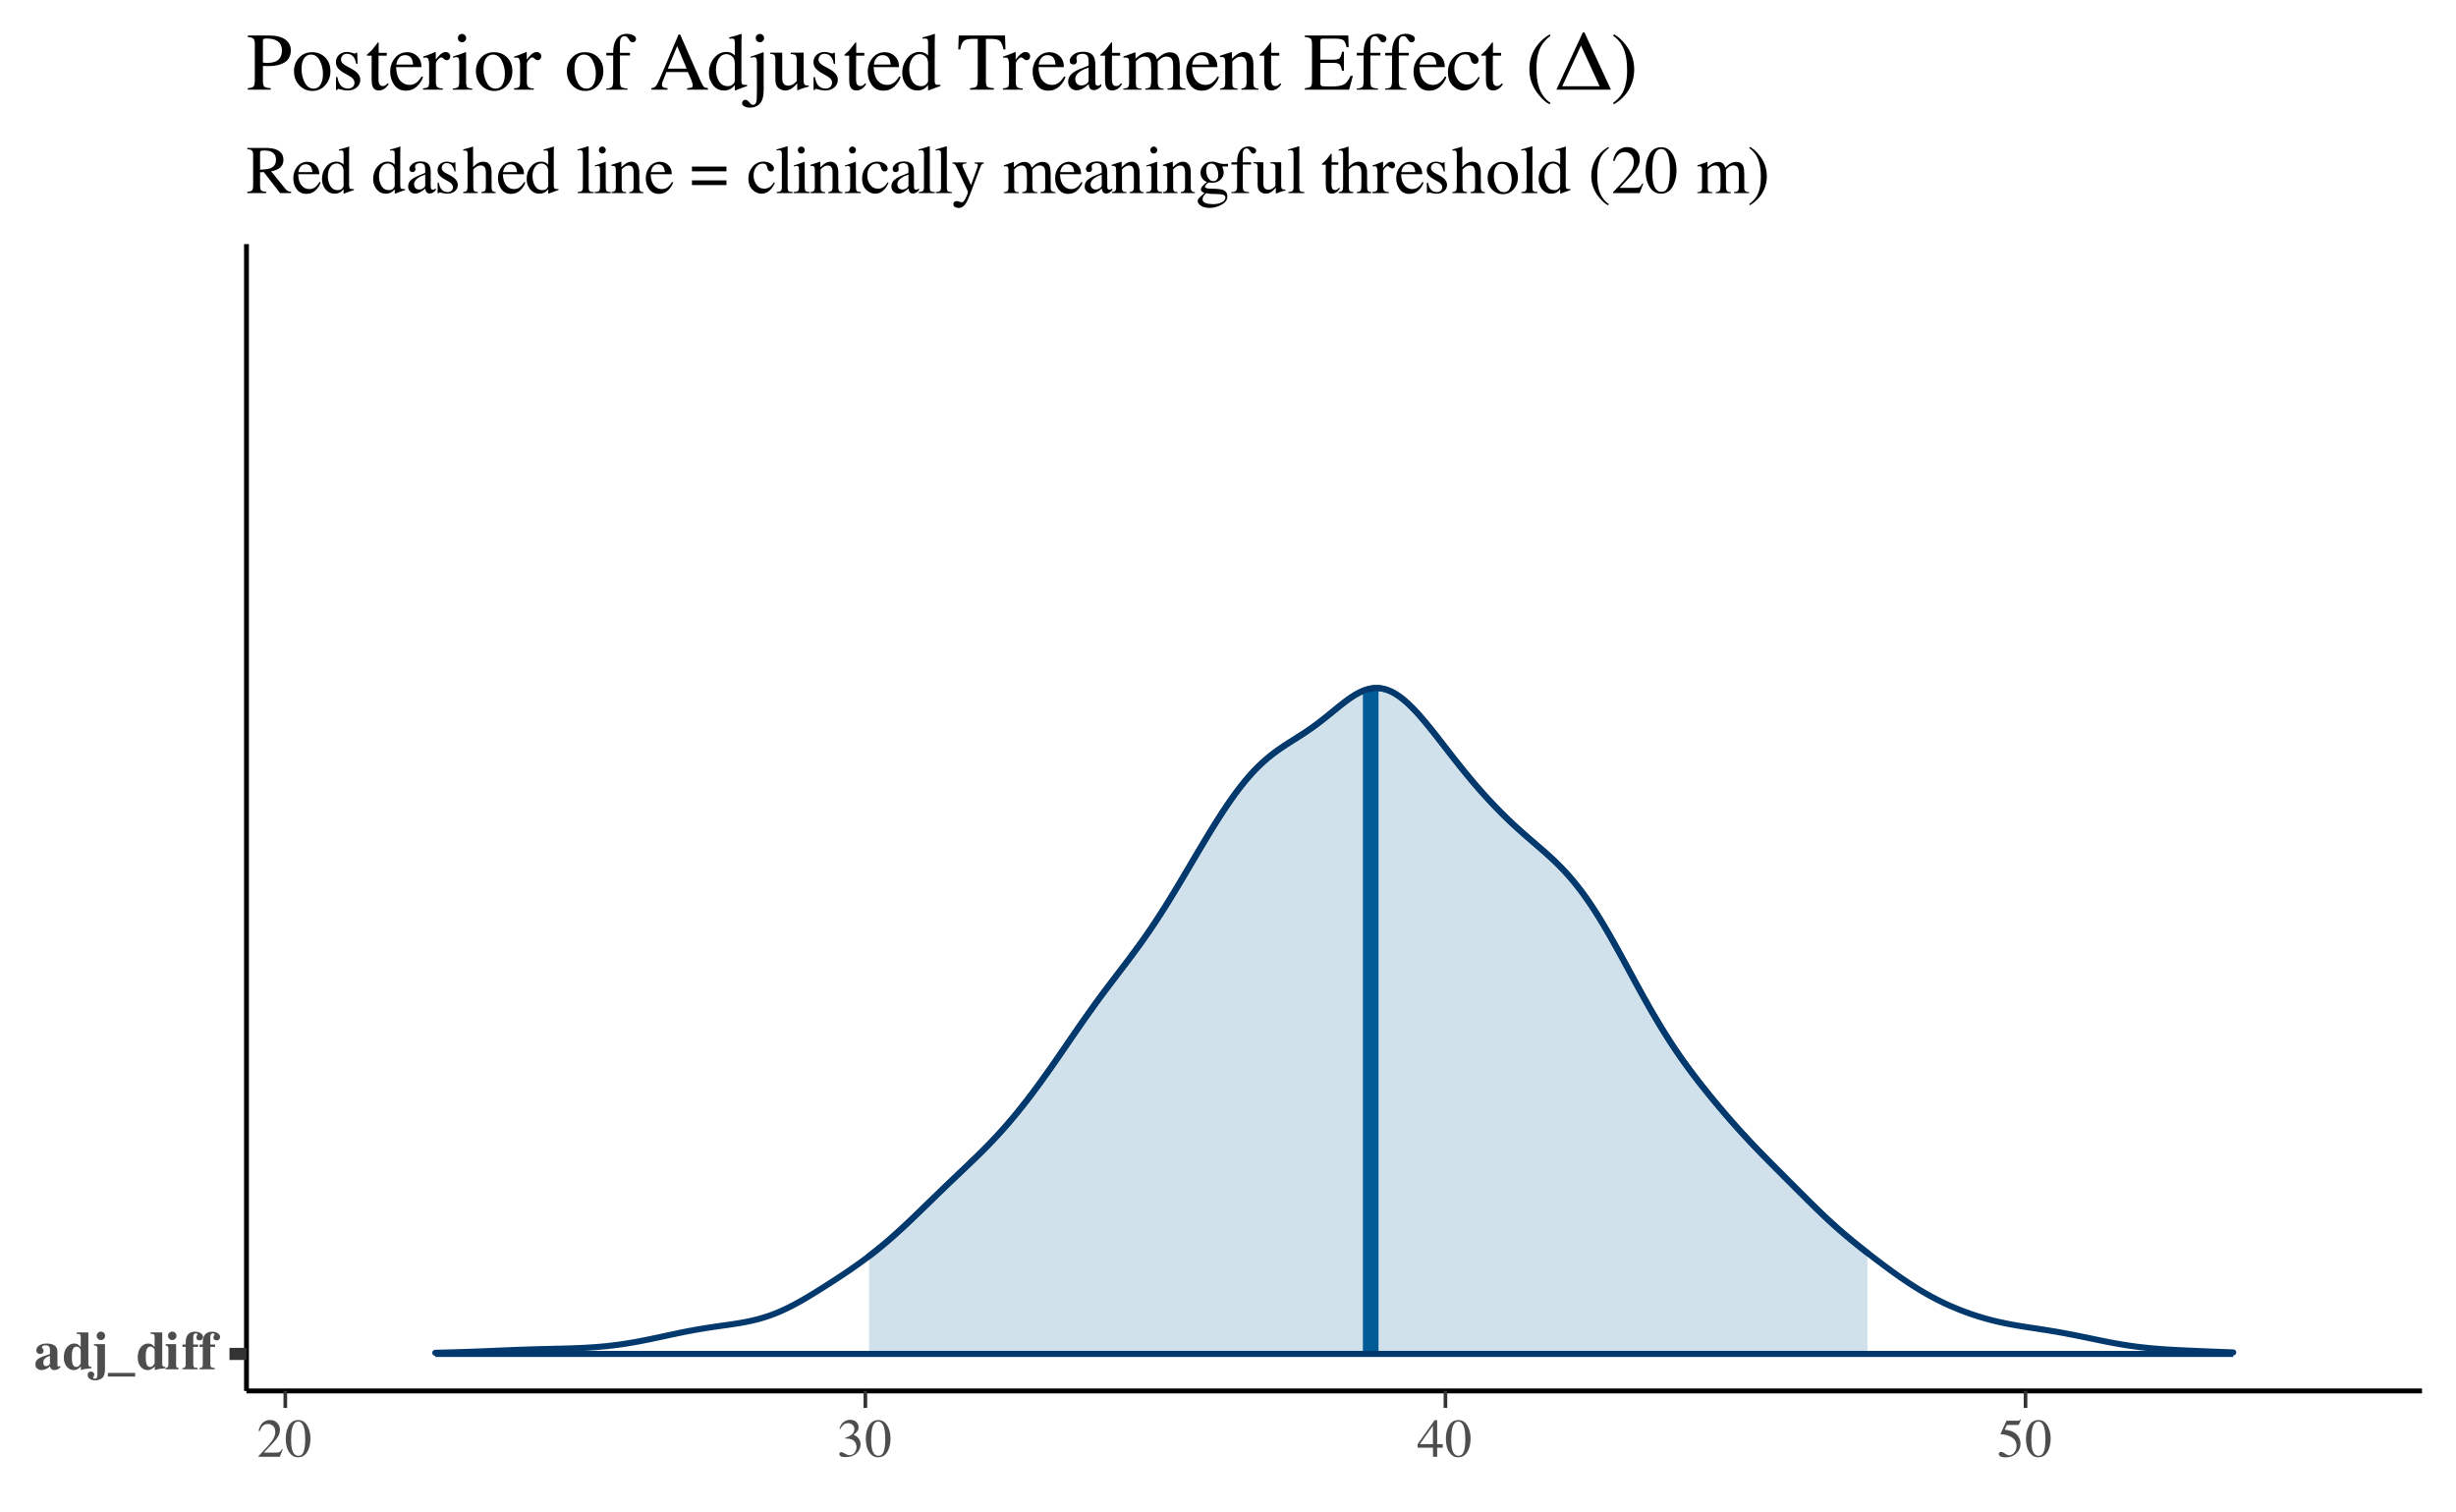 <?xml version="1.0" encoding="UTF-8"?>
<svg xmlns="http://www.w3.org/2000/svg" xmlns:xlink="http://www.w3.org/1999/xlink" width="432" height="266" viewBox="0 0 432 266">
<defs>
<g>
<g id="glyph-0-0">
<path d="M 0.172 0 L 0.172 -6.484 L 7.266 -6.484 L 7.266 0 Z M 6.328 -0.938 L 6.328 -5.547 L 1.109 -5.547 L 1.109 -0.938 Z M 6.328 -0.938 "/>
</g>
<g id="glyph-0-1">
<path d="M 2.109 -0.547 C 2.266 -0.547 2.406 -0.594 2.531 -0.688 C 2.613 -0.738 2.707 -0.828 2.812 -0.953 L 2.812 -2.359 C 2.551 -2.297 2.32 -2.195 2.125 -2.062 C 1.801 -1.832 1.641 -1.539 1.641 -1.188 C 1.641 -0.977 1.688 -0.816 1.781 -0.703 C 1.875 -0.598 1.984 -0.547 2.109 -0.547 Z M 0.25 -0.891 C 0.25 -1.328 0.453 -1.672 0.859 -1.922 C 1.273 -2.172 1.926 -2.426 2.812 -2.688 L 2.812 -3.375 C 2.812 -3.664 2.75 -3.879 2.625 -4.016 C 2.508 -4.148 2.301 -4.219 2 -4.219 C 1.832 -4.219 1.691 -4.188 1.578 -4.125 C 1.461 -4.062 1.406 -3.977 1.406 -3.875 C 1.406 -3.844 1.41 -3.812 1.422 -3.781 C 1.441 -3.758 1.461 -3.734 1.484 -3.703 L 1.547 -3.641 C 1.586 -3.586 1.617 -3.531 1.641 -3.469 C 1.672 -3.406 1.688 -3.336 1.688 -3.266 C 1.688 -3.078 1.625 -2.93 1.5 -2.828 C 1.383 -2.734 1.25 -2.688 1.094 -2.688 C 0.906 -2.688 0.742 -2.738 0.609 -2.844 C 0.484 -2.957 0.422 -3.117 0.422 -3.328 C 0.422 -3.703 0.594 -3.992 0.938 -4.203 C 1.289 -4.422 1.719 -4.531 2.219 -4.531 C 2.758 -4.531 3.211 -4.426 3.578 -4.219 C 3.941 -4 4.125 -3.609 4.125 -3.047 L 4.125 -0.719 C 4.125 -0.656 4.141 -0.598 4.172 -0.547 C 4.211 -0.492 4.254 -0.469 4.297 -0.469 C 4.336 -0.469 4.375 -0.473 4.406 -0.484 C 4.438 -0.504 4.484 -0.547 4.547 -0.609 L 4.688 -0.406 C 4.5 -0.188 4.289 -0.035 4.062 0.047 C 3.914 0.109 3.766 0.141 3.609 0.141 C 3.328 0.141 3.117 0.055 2.984 -0.109 C 2.91 -0.203 2.852 -0.344 2.812 -0.531 C 2.551 -0.258 2.254 -0.07 1.922 0.031 C 1.711 0.102 1.516 0.141 1.328 0.141 C 1.055 0.141 0.805 0.055 0.578 -0.109 C 0.359 -0.273 0.25 -0.535 0.25 -0.891 Z M 2.312 -4.547 Z M 2.312 -4.547 "/>
</g>
<g id="glyph-0-2">
<path d="M 2.422 -0.406 C 2.617 -0.406 2.801 -0.492 2.969 -0.672 C 3.133 -0.859 3.219 -0.992 3.219 -1.078 L 3.219 -3.406 C 3.219 -3.477 3.145 -3.594 3 -3.75 C 2.863 -3.906 2.68 -3.984 2.453 -3.984 C 2.109 -3.984 1.875 -3.75 1.75 -3.281 C 1.688 -3.02 1.656 -2.66 1.656 -2.203 C 1.656 -1.711 1.688 -1.344 1.75 -1.094 C 1.863 -0.633 2.086 -0.406 2.422 -0.406 Z M 0.25 -2.078 C 0.25 -2.836 0.426 -3.438 0.781 -3.875 C 1.145 -4.312 1.578 -4.531 2.078 -4.531 C 2.336 -4.531 2.566 -4.469 2.766 -4.344 C 2.879 -4.27 3.031 -4.133 3.219 -3.938 L 3.219 -5.703 C 3.219 -5.941 3.172 -6.086 3.078 -6.141 C 2.984 -6.203 2.789 -6.238 2.5 -6.25 L 2.5 -6.484 L 4.562 -6.484 L 4.562 -0.969 C 4.562 -0.77 4.598 -0.629 4.672 -0.547 C 4.742 -0.473 4.891 -0.426 5.109 -0.406 L 5.109 -0.188 C 4.578 -0.133 4.234 -0.094 4.078 -0.062 C 3.922 -0.039 3.645 0.023 3.25 0.141 L 3.25 -0.5 C 3.07 -0.312 2.906 -0.172 2.75 -0.078 C 2.52 0.066 2.266 0.141 1.984 0.141 C 1.516 0.141 1.109 -0.055 0.766 -0.453 C 0.422 -0.848 0.25 -1.391 0.25 -2.078 Z M 0.25 -2.078 "/>
</g>
<g id="glyph-0-3">
<path d="M 1.031 -5.891 C 1.031 -6.086 1.102 -6.258 1.25 -6.406 C 1.395 -6.551 1.57 -6.625 1.781 -6.625 C 1.977 -6.625 2.148 -6.551 2.297 -6.406 C 2.441 -6.258 2.516 -6.086 2.516 -5.891 C 2.516 -5.68 2.441 -5.504 2.297 -5.359 C 2.148 -5.211 1.977 -5.141 1.781 -5.141 C 1.57 -5.141 1.395 -5.211 1.25 -5.359 C 1.102 -5.504 1.031 -5.68 1.031 -5.891 Z M -0.562 0.984 C -0.562 0.828 -0.508 0.691 -0.406 0.578 C -0.301 0.461 -0.148 0.406 0.047 0.406 C 0.18 0.406 0.305 0.453 0.422 0.547 C 0.547 0.641 0.609 0.766 0.609 0.922 C 0.609 1.023 0.57 1.141 0.5 1.266 C 0.426 1.391 0.391 1.469 0.391 1.5 C 0.391 1.562 0.422 1.602 0.484 1.625 C 0.555 1.645 0.629 1.656 0.703 1.656 C 0.891 1.656 1.008 1.594 1.062 1.469 C 1.125 1.344 1.156 1.164 1.156 0.938 L 1.156 -3.625 C 1.156 -3.832 1.113 -3.973 1.031 -4.047 C 0.957 -4.129 0.797 -4.176 0.547 -4.188 L 0.547 -4.422 L 2.484 -4.422 L 2.484 -0.016 C 2.484 0.379 2.445 0.695 2.375 0.938 C 2.301 1.176 2.172 1.383 1.984 1.562 C 1.859 1.664 1.68 1.754 1.453 1.828 C 1.234 1.91 0.992 1.953 0.734 1.953 C 0.484 1.953 0.242 1.898 0.016 1.797 C -0.367 1.629 -0.562 1.359 -0.562 0.984 Z M -0.562 0.984 "/>
</g>
<g id="glyph-0-4">
<path d="M 0 1.281 L 0 0.641 L 4.797 0.641 L 4.797 1.281 Z M 0 1.281 "/>
</g>
<g id="glyph-0-5">
<path d="M 0.578 -5.891 C 0.578 -6.086 0.648 -6.258 0.797 -6.406 C 0.941 -6.551 1.117 -6.625 1.328 -6.625 C 1.523 -6.625 1.695 -6.551 1.844 -6.406 C 1.988 -6.258 2.062 -6.086 2.062 -5.891 C 2.062 -5.68 1.988 -5.504 1.844 -5.359 C 1.695 -5.211 1.523 -5.141 1.328 -5.141 C 1.117 -5.141 0.941 -5.211 0.797 -5.359 C 0.648 -5.504 0.578 -5.68 0.578 -5.891 Z M 0.156 -0.234 C 0.32 -0.254 0.438 -0.297 0.5 -0.359 C 0.594 -0.441 0.641 -0.594 0.641 -0.812 L 0.641 -3.625 C 0.641 -3.82 0.602 -3.953 0.531 -4.016 C 0.469 -4.086 0.344 -4.145 0.156 -4.188 L 0.156 -4.422 L 2 -4.422 L 2 -0.766 C 2 -0.555 2.031 -0.422 2.094 -0.359 C 2.156 -0.305 2.27 -0.266 2.438 -0.234 L 2.438 0 L 0.156 0 Z M 0.156 -0.234 "/>
</g>
<g id="glyph-0-6">
<path d="M 0.125 -0.234 C 0.32 -0.242 0.461 -0.285 0.547 -0.359 C 0.641 -0.43 0.688 -0.582 0.688 -0.812 L 0.688 -3.938 L 0.125 -3.938 L 0.125 -4.359 L 0.688 -4.359 L 0.688 -4.703 C 0.688 -5.148 0.754 -5.52 0.891 -5.812 C 1.16 -6.344 1.648 -6.609 2.359 -6.609 C 2.742 -6.609 3.066 -6.52 3.328 -6.344 C 3.598 -6.176 3.734 -5.953 3.734 -5.672 C 3.734 -5.492 3.676 -5.348 3.562 -5.234 C 3.445 -5.129 3.301 -5.078 3.125 -5.078 C 2.969 -5.078 2.832 -5.125 2.719 -5.219 C 2.613 -5.32 2.562 -5.441 2.562 -5.578 C 2.562 -5.691 2.594 -5.805 2.656 -5.922 C 2.727 -6.035 2.766 -6.102 2.766 -6.125 C 2.766 -6.207 2.738 -6.258 2.688 -6.281 C 2.633 -6.301 2.57 -6.312 2.5 -6.312 C 2.344 -6.312 2.223 -6.266 2.141 -6.172 C 2.055 -6.086 2.016 -5.895 2.016 -5.594 L 2.016 -4.359 L 2.859 -4.359 L 2.859 -3.938 L 2.016 -3.938 L 2.016 -0.984 C 2.016 -0.648 2.062 -0.445 2.156 -0.375 C 2.258 -0.301 2.473 -0.254 2.797 -0.234 L 2.797 0 L 0.125 0 Z M 0.125 -0.234 "/>
</g>
<g id="glyph-1-0">
<path d="M 0.156 0 L 0.156 -6.344 L 6.703 -6.344 L 6.703 0 Z M 5.844 -0.859 L 5.844 -5.484 L 1.016 -5.484 L 1.016 -0.859 Z M 5.844 -0.859 "/>
</g>
<g id="glyph-1-1">
<path d="M 0.281 -0.109 C 1.426 -1.297 2.203 -2.164 2.609 -2.719 C 3.023 -3.281 3.234 -3.82 3.234 -4.344 C 3.234 -4.812 3.109 -5.164 2.859 -5.406 C 2.609 -5.645 2.305 -5.766 1.953 -5.766 C 1.523 -5.766 1.18 -5.609 0.922 -5.297 C 0.773 -5.129 0.633 -4.863 0.5 -4.5 L 0.297 -4.547 C 0.453 -5.266 0.719 -5.766 1.094 -6.047 C 1.469 -6.328 1.867 -6.469 2.297 -6.469 C 2.816 -6.469 3.238 -6.301 3.562 -5.969 C 3.895 -5.633 4.062 -5.227 4.062 -4.75 C 4.062 -4.238 3.883 -3.742 3.531 -3.266 C 3.176 -2.785 2.41 -1.941 1.234 -0.734 L 3.375 -0.734 C 3.676 -0.734 3.891 -0.77 4.016 -0.844 C 4.141 -0.914 4.273 -1.086 4.422 -1.359 L 4.547 -1.312 L 4.031 0 L 0.281 0 Z M 0.281 -0.109 "/>
</g>
<g id="glyph-1-2">
<path d="M 2.297 -0.172 C 2.754 -0.172 3.066 -0.422 3.234 -0.922 C 3.41 -1.43 3.5 -2.16 3.5 -3.109 C 3.5 -3.867 3.445 -4.473 3.344 -4.922 C 3.145 -5.766 2.785 -6.188 2.266 -6.188 C 1.734 -6.188 1.367 -5.754 1.172 -4.891 C 1.066 -4.43 1.016 -3.82 1.016 -3.062 C 1.016 -2.352 1.066 -1.785 1.172 -1.359 C 1.367 -0.566 1.742 -0.172 2.297 -0.172 Z M 2.281 -6.453 C 3 -6.453 3.555 -6.07 3.953 -5.312 C 4.266 -4.707 4.422 -4.008 4.422 -3.219 C 4.422 -2.594 4.328 -2.008 4.141 -1.469 C 3.773 -0.426 3.141 0.094 2.234 0.094 C 1.617 0.094 1.113 -0.188 0.719 -0.75 C 0.289 -1.344 0.078 -2.156 0.078 -3.188 C 0.078 -3.988 0.223 -4.68 0.516 -5.266 C 0.898 -6.055 1.488 -6.453 2.281 -6.453 Z M 2.281 -6.453 "/>
</g>
<g id="glyph-1-3">
<path d="M 0.75 -0.812 C 0.914 -0.812 1.141 -0.723 1.422 -0.547 C 1.703 -0.367 1.941 -0.281 2.141 -0.281 C 2.578 -0.281 2.898 -0.426 3.109 -0.719 C 3.328 -1.02 3.438 -1.344 3.438 -1.688 C 3.438 -2.02 3.352 -2.312 3.188 -2.562 C 2.895 -2.988 2.398 -3.203 1.703 -3.203 C 1.672 -3.203 1.633 -3.203 1.594 -3.203 C 1.551 -3.203 1.508 -3.195 1.469 -3.188 L 1.453 -3.312 C 1.953 -3.5 2.344 -3.707 2.625 -3.938 C 2.914 -4.176 3.062 -4.484 3.062 -4.859 C 3.062 -5.203 2.945 -5.461 2.719 -5.641 C 2.5 -5.816 2.242 -5.906 1.953 -5.906 C 1.609 -5.906 1.305 -5.781 1.047 -5.531 C 0.898 -5.395 0.742 -5.18 0.578 -4.891 L 0.438 -4.922 C 0.562 -5.398 0.789 -5.781 1.125 -6.062 C 1.469 -6.352 1.863 -6.5 2.312 -6.5 C 2.789 -6.5 3.16 -6.363 3.422 -6.094 C 3.68 -5.832 3.812 -5.531 3.812 -5.188 C 3.812 -4.883 3.703 -4.609 3.484 -4.359 C 3.359 -4.211 3.172 -4.051 2.922 -3.875 C 3.223 -3.75 3.461 -3.598 3.641 -3.422 C 3.984 -3.098 4.156 -2.68 4.156 -2.172 C 4.156 -1.578 3.922 -1.055 3.453 -0.609 C 2.984 -0.16 2.316 0.062 1.453 0.062 C 1.066 0.062 0.797 0.008 0.641 -0.094 C 0.492 -0.207 0.422 -0.332 0.422 -0.469 C 0.422 -0.551 0.445 -0.629 0.5 -0.703 C 0.551 -0.773 0.633 -0.812 0.75 -0.812 Z M 0.75 -0.812 "/>
</g>
<g id="glyph-1-4">
<path d="M 2.797 -5.469 L 0.5 -2.219 L 2.797 -2.219 Z M 3.109 -6.438 L 3.547 -6.438 L 3.547 -2.219 L 4.531 -2.219 L 4.531 -1.594 L 3.547 -1.594 L 3.547 0 L 2.812 0 L 2.812 -1.594 L 0.109 -1.594 L 0.109 -2.219 Z M 3.109 -6.438 "/>
</g>
<g id="glyph-1-5">
<path d="M 0.719 -0.859 C 0.895 -0.859 1.125 -0.754 1.406 -0.547 C 1.695 -0.348 1.922 -0.25 2.078 -0.25 C 2.441 -0.25 2.754 -0.406 3.016 -0.719 C 3.285 -1.039 3.422 -1.43 3.422 -1.891 C 3.422 -2.703 2.992 -3.285 2.141 -3.641 C 1.66 -3.836 1.211 -3.938 0.797 -3.938 C 0.734 -3.938 0.691 -3.938 0.672 -3.938 C 0.648 -3.945 0.629 -3.969 0.609 -4 C 0.617 -4.02 0.625 -4.035 0.625 -4.047 C 0.625 -4.066 0.629 -4.086 0.641 -4.109 L 1.656 -6.344 L 3.672 -6.344 C 3.773 -6.344 3.852 -6.359 3.906 -6.391 C 3.957 -6.43 4.031 -6.5 4.125 -6.594 L 4.188 -6.531 L 3.828 -5.656 C 3.816 -5.625 3.781 -5.602 3.719 -5.594 C 3.664 -5.594 3.609 -5.594 3.547 -5.594 L 1.734 -5.594 L 1.328 -4.781 C 1.836 -4.688 2.211 -4.602 2.453 -4.531 C 2.848 -4.395 3.176 -4.195 3.438 -3.938 C 3.656 -3.719 3.82 -3.469 3.938 -3.188 C 4.062 -2.914 4.125 -2.625 4.125 -2.312 C 4.125 -1.625 3.875 -1.047 3.375 -0.578 C 2.883 -0.117 2.266 0.109 1.516 0.109 C 1.203 0.109 0.953 0.078 0.766 0.016 C 0.453 -0.078 0.297 -0.25 0.297 -0.5 C 0.297 -0.594 0.328 -0.676 0.391 -0.75 C 0.461 -0.82 0.57 -0.859 0.719 -0.859 Z M 0.719 -0.859 "/>
</g>
<g id="glyph-2-0">
<path d="M 0.188 0 L 0.188 -7.938 L 8.391 -7.938 L 8.391 0 Z M 7.312 -1.078 L 7.312 -6.859 L 1.266 -6.859 L 1.266 -1.078 Z M 7.312 -1.078 "/>
</g>
<g id="glyph-2-1">
<path d="M 2.391 -4.109 C 3.254 -4.141 3.867 -4.227 4.234 -4.375 C 4.867 -4.633 5.188 -5.129 5.188 -5.859 C 5.188 -6.547 4.906 -7.02 4.344 -7.281 C 4.031 -7.414 3.625 -7.484 3.125 -7.484 C 2.781 -7.484 2.57 -7.457 2.5 -7.406 C 2.426 -7.363 2.391 -7.25 2.391 -7.062 Z M 0.141 -0.219 C 0.598 -0.258 0.883 -0.348 1 -0.484 C 1.113 -0.617 1.172 -0.938 1.172 -1.438 L 1.172 -6.641 C 1.172 -7.055 1.102 -7.332 0.969 -7.469 C 0.844 -7.602 0.566 -7.688 0.141 -7.719 L 0.141 -7.938 L 3.453 -7.938 C 4.148 -7.938 4.727 -7.848 5.188 -7.672 C 6.062 -7.336 6.5 -6.727 6.5 -5.844 C 6.5 -5.25 6.301 -4.789 5.906 -4.469 C 5.52 -4.145 4.992 -3.93 4.328 -3.828 L 6.797 -0.797 C 6.953 -0.609 7.102 -0.469 7.25 -0.375 C 7.406 -0.289 7.602 -0.238 7.844 -0.219 L 7.844 0 L 5.906 0 L 3.047 -3.688 L 2.391 -3.656 L 2.391 -1.297 C 2.391 -0.859 2.457 -0.578 2.594 -0.453 C 2.727 -0.336 3.02 -0.258 3.469 -0.219 L 3.469 0 L 0.141 0 Z M 0.141 -0.219 "/>
</g>
<g id="glyph-2-2">
<path d="M 2.75 -5.5 C 3.301 -5.5 3.781 -5.305 4.188 -4.922 C 4.602 -4.547 4.812 -4.008 4.812 -3.312 L 1.094 -3.312 C 1.133 -2.406 1.336 -1.742 1.703 -1.328 C 2.078 -0.91 2.52 -0.703 3.031 -0.703 C 3.438 -0.703 3.781 -0.805 4.062 -1.016 C 4.344 -1.234 4.602 -1.539 4.844 -1.938 L 5.047 -1.875 C 4.891 -1.375 4.594 -0.91 4.156 -0.484 C 3.719 -0.066 3.176 0.141 2.531 0.141 C 1.801 0.141 1.234 -0.133 0.828 -0.688 C 0.43 -1.25 0.234 -1.891 0.234 -2.609 C 0.234 -3.391 0.461 -4.066 0.922 -4.641 C 1.391 -5.211 2 -5.5 2.75 -5.5 Z M 2.406 -5.062 C 1.957 -5.062 1.617 -4.867 1.391 -4.484 C 1.266 -4.266 1.176 -4 1.125 -3.688 L 3.594 -3.688 C 3.551 -4.07 3.477 -4.359 3.375 -4.547 C 3.176 -4.891 2.852 -5.062 2.406 -5.062 Z M 2.672 -5.5 Z M 2.672 -5.5 "/>
</g>
<g id="glyph-2-3">
<path d="M 2.844 -5.531 C 3.125 -5.531 3.383 -5.469 3.625 -5.344 C 3.781 -5.27 3.93 -5.16 4.078 -5.016 L 4.078 -6.875 C 4.078 -7.113 4.051 -7.273 4 -7.359 C 3.945 -7.453 3.82 -7.5 3.625 -7.5 C 3.57 -7.5 3.531 -7.492 3.5 -7.484 C 3.469 -7.484 3.391 -7.477 3.266 -7.469 L 3.266 -7.672 L 3.75 -7.781 C 3.926 -7.832 4.098 -7.883 4.266 -7.938 C 4.441 -7.988 4.598 -8.035 4.734 -8.078 C 4.797 -8.098 4.898 -8.133 5.047 -8.188 L 5.078 -8.188 L 5.062 -7.562 C 5.062 -7.344 5.055 -7.113 5.047 -6.875 C 5.047 -6.633 5.047 -6.398 5.047 -6.172 L 5.047 -1.391 C 5.047 -1.141 5.078 -0.961 5.141 -0.859 C 5.203 -0.754 5.363 -0.703 5.625 -0.703 C 5.676 -0.703 5.723 -0.703 5.766 -0.703 C 5.805 -0.703 5.848 -0.707 5.891 -0.719 L 5.891 -0.531 C 5.867 -0.52 5.586 -0.422 5.047 -0.234 L 4.125 0.109 L 4.078 0.062 L 4.078 -0.656 C 3.859 -0.426 3.672 -0.258 3.516 -0.156 C 3.223 0.02 2.891 0.109 2.516 0.109 C 1.859 0.109 1.32 -0.145 0.906 -0.656 C 0.488 -1.176 0.281 -1.77 0.281 -2.438 C 0.281 -3.289 0.523 -4.02 1.016 -4.625 C 1.516 -5.227 2.125 -5.531 2.844 -5.531 Z M 3.062 -0.516 C 3.363 -0.516 3.609 -0.602 3.797 -0.781 C 3.984 -0.969 4.078 -1.141 4.078 -1.297 L 4.078 -3.812 C 4.078 -4.32 3.941 -4.68 3.672 -4.891 C 3.398 -5.098 3.133 -5.203 2.875 -5.203 C 2.383 -5.203 2 -4.984 1.719 -4.547 C 1.445 -4.109 1.312 -3.57 1.312 -2.938 C 1.312 -2.312 1.457 -1.75 1.75 -1.25 C 2.039 -0.758 2.477 -0.516 3.062 -0.516 Z M 3.062 -0.516 "/>
</g>
<g id="glyph-2-4">
</g>
<g id="glyph-2-5">
<path d="M 3.438 -3.25 C 2.988 -3.102 2.617 -2.938 2.328 -2.75 C 1.766 -2.406 1.484 -2.016 1.484 -1.578 C 1.484 -1.211 1.598 -0.945 1.828 -0.781 C 1.984 -0.676 2.156 -0.625 2.344 -0.625 C 2.602 -0.625 2.848 -0.695 3.078 -0.844 C 3.316 -0.988 3.438 -1.172 3.438 -1.391 Z M 0.438 -1.172 C 0.438 -1.734 0.723 -2.203 1.297 -2.578 C 1.648 -2.816 2.363 -3.141 3.438 -3.547 L 3.438 -4.031 C 3.438 -4.438 3.398 -4.719 3.328 -4.875 C 3.191 -5.133 2.914 -5.266 2.5 -5.266 C 2.301 -5.266 2.109 -5.211 1.922 -5.109 C 1.742 -5.004 1.656 -4.859 1.656 -4.672 C 1.656 -4.629 1.664 -4.551 1.688 -4.438 C 1.707 -4.32 1.719 -4.25 1.719 -4.219 C 1.719 -4 1.645 -3.848 1.5 -3.766 C 1.414 -3.711 1.316 -3.688 1.203 -3.688 C 1.023 -3.688 0.891 -3.742 0.797 -3.859 C 0.703 -3.973 0.656 -4.102 0.656 -4.25 C 0.656 -4.52 0.82 -4.805 1.156 -5.109 C 1.5 -5.41 2 -5.562 2.656 -5.562 C 3.414 -5.562 3.93 -5.312 4.203 -4.812 C 4.336 -4.539 4.406 -4.148 4.406 -3.641 L 4.406 -1.297 C 4.406 -1.066 4.422 -0.91 4.453 -0.828 C 4.504 -0.672 4.613 -0.594 4.781 -0.594 C 4.863 -0.594 4.938 -0.602 5 -0.625 C 5.062 -0.656 5.16 -0.723 5.297 -0.828 L 5.297 -0.531 C 5.172 -0.375 5.039 -0.25 4.906 -0.156 C 4.688 0 4.461 0.078 4.234 0.078 C 3.961 0.078 3.766 -0.008 3.641 -0.188 C 3.523 -0.363 3.461 -0.566 3.453 -0.797 C 3.16 -0.547 2.91 -0.359 2.703 -0.234 C 2.336 -0.016 2 0.094 1.688 0.094 C 1.344 0.094 1.047 -0.023 0.797 -0.266 C 0.555 -0.504 0.438 -0.805 0.438 -1.172 Z M 2.672 -5.562 Z M 2.672 -5.562 "/>
</g>
<g id="glyph-2-6">
<path d="M 0.625 -1.844 L 0.812 -1.844 C 0.906 -1.395 1.023 -1.055 1.172 -0.828 C 1.453 -0.391 1.852 -0.172 2.375 -0.172 C 2.664 -0.172 2.895 -0.25 3.062 -0.406 C 3.238 -0.57 3.328 -0.781 3.328 -1.031 C 3.328 -1.195 3.273 -1.352 3.172 -1.5 C 3.078 -1.656 2.91 -1.805 2.672 -1.953 L 2.016 -2.328 C 1.535 -2.586 1.18 -2.848 0.953 -3.109 C 0.723 -3.367 0.609 -3.676 0.609 -4.031 C 0.609 -4.469 0.766 -4.828 1.078 -5.109 C 1.391 -5.391 1.781 -5.531 2.25 -5.531 C 2.457 -5.531 2.688 -5.488 2.938 -5.406 C 3.188 -5.332 3.328 -5.297 3.359 -5.297 C 3.43 -5.297 3.484 -5.305 3.516 -5.328 C 3.547 -5.348 3.57 -5.379 3.594 -5.422 L 3.734 -5.422 L 3.781 -3.797 L 3.594 -3.797 C 3.508 -4.172 3.406 -4.461 3.281 -4.672 C 3.031 -5.066 2.68 -5.266 2.234 -5.266 C 1.953 -5.266 1.734 -5.18 1.578 -5.016 C 1.422 -4.848 1.344 -4.648 1.344 -4.422 C 1.344 -4.055 1.613 -3.734 2.156 -3.453 L 2.938 -3.047 C 3.758 -2.586 4.172 -2.055 4.172 -1.453 C 4.172 -0.992 4 -0.617 3.656 -0.328 C 3.312 -0.035 2.859 0.109 2.297 0.109 C 2.066 0.109 1.801 0.07 1.5 0 C 1.207 -0.082 1.035 -0.125 0.984 -0.125 C 0.93 -0.125 0.883 -0.109 0.844 -0.078 C 0.812 -0.047 0.789 -0.004 0.781 0.047 L 0.625 0.047 Z M 2.344 -5.531 Z M 2.344 -5.531 "/>
</g>
<g id="glyph-2-7">
<path d="M 0.109 -0.172 C 0.43 -0.211 0.641 -0.289 0.734 -0.406 C 0.836 -0.52 0.891 -0.789 0.891 -1.219 L 0.891 -6.844 C 0.891 -7.062 0.859 -7.223 0.797 -7.328 C 0.742 -7.43 0.609 -7.484 0.391 -7.484 C 0.348 -7.484 0.305 -7.477 0.266 -7.469 C 0.223 -7.469 0.176 -7.461 0.125 -7.453 L 0.125 -7.672 C 0.289 -7.711 0.5 -7.77 0.75 -7.844 C 1.008 -7.914 1.188 -7.969 1.281 -8 L 1.844 -8.188 L 1.859 -8.141 L 1.859 -4.547 C 2.109 -4.828 2.328 -5.031 2.516 -5.156 C 2.859 -5.395 3.227 -5.516 3.625 -5.516 C 4.258 -5.516 4.691 -5.25 4.922 -4.719 C 5.047 -4.438 5.109 -4.066 5.109 -3.609 L 5.109 -1.219 C 5.109 -0.801 5.156 -0.531 5.25 -0.406 C 5.344 -0.281 5.539 -0.203 5.844 -0.172 L 5.844 0 L 3.312 0 L 3.312 -0.172 C 3.645 -0.211 3.859 -0.289 3.953 -0.406 C 4.055 -0.52 4.109 -0.789 4.109 -1.219 L 4.109 -3.594 C 4.109 -3.969 4.047 -4.27 3.922 -4.5 C 3.797 -4.738 3.555 -4.859 3.203 -4.859 C 2.898 -4.859 2.602 -4.75 2.312 -4.531 C 2.031 -4.312 1.891 -4.172 1.891 -4.109 L 1.891 -1.219 C 1.891 -0.781 1.938 -0.504 2.031 -0.391 C 2.133 -0.285 2.352 -0.211 2.688 -0.172 L 2.688 0 L 0.109 0 Z M 0.109 -0.172 "/>
</g>
<g id="glyph-2-8">
<path d="M 0.25 -0.172 C 0.613 -0.203 0.859 -0.27 0.984 -0.375 C 1.109 -0.488 1.172 -0.707 1.172 -1.031 L 1.172 -6.766 C 1.172 -7.023 1.148 -7.203 1.109 -7.297 C 1.035 -7.461 0.879 -7.547 0.641 -7.547 C 0.586 -7.547 0.523 -7.535 0.453 -7.516 C 0.391 -7.504 0.312 -7.488 0.219 -7.469 L 0.219 -7.672 C 0.75 -7.805 1.383 -7.992 2.125 -8.234 C 2.145 -8.234 2.16 -8.219 2.172 -8.188 C 2.18 -8.164 2.188 -8.117 2.188 -8.047 L 2.188 -1.016 C 2.188 -0.672 2.242 -0.445 2.359 -0.344 C 2.473 -0.25 2.711 -0.191 3.078 -0.172 L 3.078 0 L 0.25 0 Z M 0.25 -0.172 "/>
</g>
<g id="glyph-2-9">
<path d="M 0.984 -7.562 C 0.984 -7.727 1.039 -7.875 1.156 -8 C 1.281 -8.125 1.426 -8.188 1.594 -8.188 C 1.758 -8.188 1.898 -8.125 2.016 -8 C 2.141 -7.883 2.203 -7.738 2.203 -7.562 C 2.203 -7.395 2.141 -7.25 2.016 -7.125 C 1.898 -7.008 1.758 -6.953 1.594 -6.953 C 1.426 -6.953 1.281 -7.008 1.156 -7.125 C 1.039 -7.25 0.984 -7.395 0.984 -7.562 Z M 0.234 -0.172 C 0.648 -0.203 0.91 -0.27 1.016 -0.375 C 1.129 -0.477 1.188 -0.758 1.188 -1.219 L 1.188 -4.016 C 1.188 -4.266 1.172 -4.441 1.141 -4.547 C 1.078 -4.703 0.953 -4.781 0.766 -4.781 C 0.723 -4.781 0.68 -4.773 0.641 -4.766 C 0.598 -4.766 0.477 -4.734 0.281 -4.672 L 0.281 -4.859 L 0.547 -4.938 C 1.223 -5.164 1.695 -5.332 1.969 -5.438 C 2.082 -5.488 2.156 -5.516 2.188 -5.516 C 2.188 -5.484 2.188 -5.453 2.188 -5.422 L 2.188 -1.219 C 2.188 -0.77 2.238 -0.488 2.344 -0.375 C 2.457 -0.27 2.703 -0.203 3.078 -0.172 L 3.078 0 L 0.234 0 Z M 0.234 -0.172 "/>
</g>
<g id="glyph-2-10">
<path d="M 0.219 -0.172 C 0.5 -0.203 0.691 -0.27 0.797 -0.375 C 0.91 -0.477 0.969 -0.707 0.969 -1.062 L 0.969 -4.031 C 0.969 -4.281 0.941 -4.457 0.891 -4.562 C 0.816 -4.707 0.664 -4.781 0.438 -4.781 C 0.406 -4.781 0.367 -4.781 0.328 -4.781 C 0.297 -4.781 0.25 -4.773 0.188 -4.766 L 0.188 -4.969 C 0.352 -5.02 0.734 -5.141 1.328 -5.328 L 1.875 -5.516 C 1.906 -5.516 1.922 -5.504 1.922 -5.484 C 1.93 -5.461 1.938 -5.438 1.938 -5.406 L 1.938 -4.547 C 2.301 -4.879 2.582 -5.109 2.781 -5.234 C 3.082 -5.422 3.398 -5.516 3.734 -5.516 C 3.992 -5.516 4.234 -5.441 4.453 -5.297 C 4.879 -4.992 5.094 -4.461 5.094 -3.703 L 5.094 -0.969 C 5.094 -0.688 5.148 -0.484 5.266 -0.359 C 5.379 -0.234 5.566 -0.172 5.828 -0.172 L 5.828 0 L 3.328 0 L 3.328 -0.172 C 3.609 -0.203 3.805 -0.273 3.922 -0.391 C 4.035 -0.516 4.094 -0.773 4.094 -1.172 L 4.094 -3.688 C 4.094 -4.02 4.031 -4.297 3.906 -4.516 C 3.781 -4.734 3.551 -4.844 3.219 -4.844 C 2.988 -4.844 2.754 -4.766 2.516 -4.609 C 2.379 -4.523 2.207 -4.379 2 -4.172 L 2 -0.891 C 2 -0.609 2.062 -0.414 2.188 -0.312 C 2.312 -0.219 2.508 -0.172 2.781 -0.172 L 2.781 0 L 0.219 0 Z M 3 -5.516 Z M 3 -5.516 "/>
</g>
<g id="glyph-2-11">
<path d="M 6.422 -2.234 L 6.422 -1.406 L 0.359 -1.406 L 0.359 -2.234 Z M 6.422 -4.656 L 6.422 -3.828 L 0.359 -3.828 L 0.359 -4.656 Z M 6.422 -4.656 "/>
</g>
<g id="glyph-2-12">
<path d="M 2.984 -5.531 C 3.473 -5.531 3.895 -5.398 4.25 -5.141 C 4.602 -4.891 4.781 -4.613 4.781 -4.312 C 4.781 -4.188 4.734 -4.066 4.641 -3.953 C 4.547 -3.848 4.406 -3.797 4.219 -3.797 C 4.082 -3.797 3.961 -3.844 3.859 -3.938 C 3.754 -4.031 3.68 -4.164 3.641 -4.344 L 3.562 -4.625 C 3.52 -4.832 3.438 -4.977 3.312 -5.062 C 3.176 -5.145 3.004 -5.188 2.797 -5.188 C 2.348 -5.188 1.969 -4.988 1.656 -4.594 C 1.352 -4.207 1.203 -3.691 1.203 -3.047 C 1.203 -2.461 1.367 -1.938 1.703 -1.469 C 2.047 -1 2.504 -0.766 3.078 -0.766 C 3.484 -0.766 3.848 -0.895 4.172 -1.156 C 4.348 -1.312 4.551 -1.555 4.781 -1.891 L 4.938 -1.781 C 4.719 -1.312 4.484 -0.941 4.234 -0.672 C 3.766 -0.148 3.219 0.109 2.594 0.109 C 1.988 0.109 1.453 -0.129 0.984 -0.609 C 0.516 -1.086 0.281 -1.738 0.281 -2.562 C 0.281 -3.375 0.535 -4.07 1.047 -4.656 C 1.555 -5.238 2.203 -5.531 2.984 -5.531 Z M 2.719 -5.531 Z M 2.719 -5.531 "/>
</g>
<g id="glyph-2-13">
<path d="M 0.172 -5.391 L 2.641 -5.391 L 2.641 -5.203 C 2.441 -5.203 2.297 -5.188 2.203 -5.156 C 2.023 -5.102 1.938 -5.004 1.938 -4.859 C 1.938 -4.797 1.945 -4.734 1.969 -4.672 C 1.988 -4.617 2.02 -4.539 2.062 -4.438 L 3.438 -1.391 L 4.547 -4.453 C 4.555 -4.484 4.57 -4.551 4.594 -4.656 C 4.625 -4.77 4.641 -4.848 4.641 -4.891 C 4.641 -4.992 4.602 -5.066 4.531 -5.109 C 4.457 -5.16 4.367 -5.188 4.266 -5.188 L 4.078 -5.203 L 4.078 -5.391 L 5.688 -5.391 L 5.688 -5.203 C 5.531 -5.18 5.41 -5.125 5.328 -5.031 C 5.242 -4.945 5.176 -4.828 5.125 -4.672 L 3.281 0.219 C 2.957 1.062 2.648 1.672 2.359 2.047 C 2.066 2.43 1.695 2.625 1.25 2.625 C 1.031 2.625 0.82 2.566 0.625 2.453 C 0.438 2.348 0.344 2.176 0.344 1.938 C 0.344 1.781 0.398 1.648 0.516 1.547 C 0.629 1.453 0.773 1.406 0.953 1.406 C 1.055 1.406 1.207 1.441 1.406 1.516 C 1.602 1.586 1.742 1.625 1.828 1.625 C 2.047 1.625 2.273 1.367 2.516 0.859 C 2.766 0.359 2.891 0.02 2.891 -0.156 C 2.891 -0.188 2.883 -0.227 2.875 -0.281 C 2.863 -0.332 2.848 -0.379 2.828 -0.422 L 0.953 -4.469 C 0.816 -4.758 0.695 -4.953 0.594 -5.047 C 0.5 -5.141 0.359 -5.195 0.172 -5.219 Z M 2.953 -5.5 Z M 2.953 -5.5 "/>
</g>
<g id="glyph-2-14">
<path d="M 0.188 -0.156 C 0.5 -0.176 0.703 -0.227 0.797 -0.312 C 0.953 -0.414 1.031 -0.641 1.031 -0.984 L 1.031 -4.016 C 1.031 -4.305 0.992 -4.492 0.922 -4.578 C 0.848 -4.672 0.723 -4.719 0.547 -4.719 C 0.461 -4.719 0.398 -4.711 0.359 -4.703 C 0.316 -4.691 0.27 -4.68 0.219 -4.672 L 0.219 -4.875 L 0.641 -5.016 C 0.797 -5.066 1.047 -5.156 1.391 -5.281 C 1.734 -5.414 1.914 -5.484 1.938 -5.484 C 1.957 -5.484 1.969 -5.473 1.969 -5.453 C 1.977 -5.43 1.984 -5.395 1.984 -5.344 L 1.984 -4.547 C 2.367 -4.898 2.703 -5.145 2.984 -5.281 C 3.266 -5.414 3.551 -5.484 3.844 -5.484 C 4.25 -5.484 4.57 -5.348 4.812 -5.078 C 4.938 -4.93 5.039 -4.727 5.125 -4.469 C 5.414 -4.758 5.664 -4.977 5.875 -5.125 C 6.25 -5.363 6.629 -5.484 7.016 -5.484 C 7.641 -5.484 8.062 -5.227 8.281 -4.719 C 8.395 -4.426 8.453 -3.969 8.453 -3.344 L 8.453 -0.922 C 8.453 -0.641 8.516 -0.445 8.641 -0.344 C 8.766 -0.25 8.988 -0.188 9.312 -0.156 L 9.312 0 L 6.656 0 L 6.656 -0.172 C 7 -0.203 7.223 -0.27 7.328 -0.375 C 7.441 -0.477 7.5 -0.691 7.5 -1.016 L 7.5 -3.547 C 7.5 -3.922 7.457 -4.195 7.375 -4.375 C 7.227 -4.695 6.941 -4.859 6.516 -4.859 C 6.266 -4.859 6.016 -4.773 5.766 -4.609 C 5.617 -4.504 5.441 -4.348 5.234 -4.141 L 5.234 -1.141 C 5.234 -0.816 5.285 -0.57 5.391 -0.406 C 5.504 -0.25 5.742 -0.164 6.109 -0.156 L 6.109 0 L 3.422 0 L 3.422 -0.156 C 3.785 -0.195 4.02 -0.285 4.125 -0.422 C 4.227 -0.555 4.281 -0.883 4.281 -1.406 L 4.281 -3.047 C 4.281 -3.641 4.238 -4.051 4.156 -4.281 C 4.031 -4.664 3.758 -4.859 3.344 -4.859 C 3.102 -4.859 2.867 -4.789 2.641 -4.656 C 2.41 -4.531 2.207 -4.363 2.031 -4.156 L 2.031 -0.938 C 2.031 -0.645 2.082 -0.441 2.188 -0.328 C 2.289 -0.211 2.516 -0.156 2.859 -0.156 L 2.859 0 L 0.188 0 Z M 0.188 -0.156 "/>
</g>
<g id="glyph-2-15">
<path d="M 1.172 1.078 C 1.172 1.41 1.352 1.641 1.719 1.766 C 2.094 1.891 2.52 1.953 3 1.953 C 3.645 1.953 4.172 1.836 4.578 1.609 C 4.984 1.391 5.188 1.113 5.188 0.781 C 5.188 0.52 5.023 0.348 4.703 0.266 C 4.492 0.211 4.109 0.18 3.547 0.172 C 3.398 0.172 3.242 0.164 3.078 0.156 C 2.922 0.156 2.781 0.148 2.656 0.141 C 2.562 0.141 2.422 0.125 2.234 0.094 C 2.047 0.062 1.906 0.039 1.812 0.031 C 1.758 0.031 1.641 0.148 1.453 0.391 C 1.266 0.641 1.172 0.867 1.172 1.078 Z M 1.938 -1.969 C 1.582 -2.082 1.305 -2.289 1.109 -2.594 C 0.91 -2.895 0.812 -3.234 0.812 -3.609 C 0.812 -4.066 0.992 -4.5 1.359 -4.906 C 1.723 -5.32 2.238 -5.531 2.906 -5.531 C 3.188 -5.531 3.5 -5.461 3.844 -5.328 C 4.188 -5.191 4.516 -5.125 4.828 -5.125 C 4.91 -5.125 5.035 -5.125 5.203 -5.125 C 5.367 -5.133 5.488 -5.141 5.562 -5.141 L 5.641 -5.141 L 5.641 -4.672 L 4.625 -4.672 C 4.695 -4.504 4.75 -4.359 4.781 -4.234 C 4.852 -4.004 4.891 -3.789 4.891 -3.594 C 4.891 -3.145 4.703 -2.734 4.328 -2.359 C 3.961 -1.992 3.469 -1.812 2.844 -1.812 C 2.75 -1.812 2.57 -1.828 2.312 -1.859 C 2.195 -1.859 2.047 -1.758 1.859 -1.562 C 1.68 -1.375 1.594 -1.223 1.594 -1.109 C 1.594 -0.984 1.727 -0.891 2 -0.828 C 2.176 -0.785 2.375 -0.766 2.594 -0.766 C 3.602 -0.766 4.285 -0.707 4.641 -0.594 C 5.234 -0.414 5.531 -0.02 5.531 0.594 C 5.531 1.207 5.18 1.695 4.484 2.062 C 3.797 2.426 3.102 2.609 2.406 2.609 C 1.758 2.609 1.25 2.477 0.875 2.219 C 0.5 1.957 0.312 1.688 0.312 1.406 C 0.312 1.27 0.359 1.133 0.453 1 C 0.555 0.863 0.758 0.66 1.062 0.391 L 1.438 0.047 L 1.516 -0.031 C 1.336 -0.094 1.203 -0.16 1.109 -0.234 C 0.953 -0.348 0.875 -0.484 0.875 -0.641 C 0.875 -0.785 0.941 -0.945 1.078 -1.125 C 1.211 -1.301 1.5 -1.582 1.938 -1.969 Z M 3.047 -2.094 C 3.266 -2.094 3.445 -2.148 3.594 -2.266 C 3.82 -2.453 3.938 -2.773 3.938 -3.234 C 3.938 -3.609 3.844 -4.023 3.656 -4.484 C 3.469 -4.953 3.156 -5.188 2.719 -5.188 C 2.332 -5.188 2.066 -5.004 1.922 -4.641 C 1.848 -4.453 1.812 -4.219 1.812 -3.938 C 1.812 -3.457 1.926 -3.031 2.156 -2.656 C 2.383 -2.281 2.68 -2.094 3.047 -2.094 Z M 3 -5.531 Z M 3 -5.531 "/>
</g>
<g id="glyph-2-16">
<path d="M 0.234 -0.172 C 0.648 -0.18 0.922 -0.254 1.047 -0.391 C 1.18 -0.523 1.25 -0.812 1.25 -1.25 L 1.25 -5.016 L 0.25 -5.016 L 0.25 -5.406 L 1.25 -5.406 C 1.25 -6.02 1.332 -6.539 1.5 -6.969 C 1.82 -7.781 2.41 -8.188 3.266 -8.188 C 3.609 -8.188 3.914 -8.117 4.188 -7.984 C 4.457 -7.848 4.594 -7.664 4.594 -7.438 C 4.594 -7.312 4.547 -7.195 4.453 -7.094 C 4.359 -6.988 4.242 -6.938 4.109 -6.938 C 3.992 -6.938 3.895 -6.969 3.812 -7.031 C 3.738 -7.102 3.645 -7.227 3.531 -7.406 L 3.422 -7.547 C 3.367 -7.629 3.305 -7.695 3.234 -7.75 C 3.16 -7.812 3.055 -7.844 2.922 -7.844 C 2.629 -7.844 2.43 -7.695 2.328 -7.406 C 2.266 -7.25 2.234 -7.047 2.234 -6.797 L 2.234 -5.406 L 3.703 -5.406 L 3.703 -5.016 L 2.25 -5.016 L 2.25 -1.25 C 2.25 -0.812 2.305 -0.531 2.422 -0.406 C 2.547 -0.281 2.859 -0.203 3.359 -0.172 L 3.359 0 L 0.234 0 Z M 0.234 -0.172 "/>
</g>
<g id="glyph-2-17">
<path d="M 1.859 -5.422 L 1.859 -1.672 C 1.859 -1.41 1.895 -1.195 1.969 -1.031 C 2.113 -0.738 2.379 -0.594 2.766 -0.594 C 3.035 -0.594 3.297 -0.68 3.547 -0.859 C 3.691 -0.953 3.836 -1.086 3.984 -1.266 L 3.984 -4.469 C 3.984 -4.77 3.926 -4.969 3.812 -5.062 C 3.695 -5.156 3.461 -5.211 3.109 -5.234 L 3.109 -5.422 L 5 -5.422 L 5 -1.297 C 5 -1.035 5.047 -0.852 5.141 -0.75 C 5.234 -0.656 5.438 -0.613 5.75 -0.625 L 5.75 -0.453 C 5.531 -0.398 5.367 -0.359 5.266 -0.328 C 5.172 -0.297 5.004 -0.242 4.766 -0.172 C 4.66 -0.129 4.438 -0.039 4.094 0.094 C 4.07 0.094 4.062 0.082 4.062 0.062 C 4.062 0.039 4.062 0.02 4.062 0 L 4.062 -0.938 C 3.789 -0.625 3.547 -0.391 3.328 -0.234 C 2.992 -0.004 2.645 0.109 2.281 0.109 C 1.938 0.109 1.613 -0.008 1.312 -0.25 C 1.008 -0.488 0.859 -0.891 0.859 -1.453 L 0.859 -4.5 C 0.859 -4.812 0.789 -5.02 0.656 -5.125 C 0.57 -5.188 0.391 -5.234 0.109 -5.266 L 0.109 -5.422 Z M 3 -5.5 Z M 3 -5.5 "/>
</g>
<g id="glyph-2-18">
<path d="M 3.047 -5.406 L 3.047 -4.984 L 1.859 -4.984 L 1.844 -1.609 C 1.844 -1.305 1.867 -1.082 1.922 -0.938 C 2.016 -0.664 2.195 -0.531 2.469 -0.531 C 2.613 -0.531 2.738 -0.562 2.844 -0.625 C 2.945 -0.695 3.062 -0.801 3.188 -0.938 L 3.344 -0.812 L 3.219 -0.641 C 3.008 -0.367 2.789 -0.176 2.562 -0.062 C 2.344 0.051 2.129 0.109 1.922 0.109 C 1.453 0.109 1.141 -0.094 0.984 -0.5 C 0.891 -0.727 0.844 -1.039 0.844 -1.438 L 0.844 -4.984 L 0.203 -4.984 C 0.18 -4.992 0.164 -5.004 0.156 -5.016 C 0.145 -5.023 0.141 -5.039 0.141 -5.062 C 0.141 -5.102 0.148 -5.133 0.172 -5.156 C 0.191 -5.176 0.25 -5.223 0.344 -5.297 C 0.613 -5.523 0.805 -5.707 0.922 -5.844 C 1.047 -5.977 1.328 -6.344 1.766 -6.938 C 1.816 -6.938 1.848 -6.93 1.859 -6.922 C 1.867 -6.922 1.875 -6.895 1.875 -6.844 L 1.875 -5.406 Z M 3.047 -5.406 "/>
</g>
<g id="glyph-2-19">
<path d="M 0.047 -0.188 C 0.41 -0.219 0.648 -0.281 0.766 -0.375 C 0.879 -0.477 0.938 -0.688 0.938 -1 L 0.938 -3.641 C 0.938 -4.023 0.898 -4.301 0.828 -4.469 C 0.766 -4.633 0.633 -4.719 0.438 -4.719 C 0.395 -4.719 0.344 -4.711 0.281 -4.703 C 0.219 -4.691 0.148 -4.68 0.078 -4.672 L 0.078 -4.859 C 0.305 -4.93 0.535 -5.008 0.766 -5.094 C 1.004 -5.176 1.164 -5.238 1.25 -5.281 C 1.445 -5.352 1.648 -5.438 1.859 -5.531 C 1.891 -5.531 1.906 -5.52 1.906 -5.5 C 1.914 -5.477 1.922 -5.438 1.922 -5.375 L 1.922 -4.406 C 2.172 -4.758 2.41 -5.031 2.641 -5.219 C 2.867 -5.414 3.109 -5.516 3.359 -5.516 C 3.555 -5.516 3.719 -5.453 3.844 -5.328 C 3.969 -5.211 4.031 -5.066 4.031 -4.891 C 4.031 -4.734 3.984 -4.598 3.891 -4.484 C 3.797 -4.379 3.676 -4.328 3.531 -4.328 C 3.383 -4.328 3.234 -4.395 3.078 -4.531 C 2.93 -4.664 2.816 -4.734 2.734 -4.734 C 2.598 -4.734 2.426 -4.625 2.219 -4.406 C 2.02 -4.188 1.922 -3.957 1.922 -3.719 L 1.922 -1.078 C 1.922 -0.742 2 -0.508 2.156 -0.375 C 2.312 -0.25 2.57 -0.188 2.938 -0.188 L 2.938 0 L 0.047 0 Z M 0.047 -0.188 "/>
</g>
<g id="glyph-2-20">
<path d="M 0.312 -2.719 C 0.312 -3.5 0.555 -4.156 1.047 -4.688 C 1.535 -5.227 2.172 -5.5 2.953 -5.5 C 3.723 -5.5 4.363 -5.242 4.875 -4.734 C 5.383 -4.223 5.641 -3.547 5.641 -2.703 C 5.641 -1.93 5.391 -1.254 4.891 -0.672 C 4.398 -0.098 3.766 0.188 2.984 0.188 C 2.234 0.188 1.598 -0.086 1.078 -0.641 C 0.566 -1.191 0.312 -1.883 0.312 -2.719 Z M 2.797 -5.141 C 2.484 -5.141 2.211 -5.039 1.984 -4.844 C 1.598 -4.488 1.406 -3.875 1.406 -3 C 1.406 -2.301 1.562 -1.648 1.875 -1.047 C 2.188 -0.453 2.625 -0.156 3.188 -0.156 C 3.625 -0.156 3.957 -0.352 4.188 -0.75 C 4.426 -1.156 4.547 -1.688 4.547 -2.344 C 4.547 -3.02 4.395 -3.656 4.094 -4.25 C 3.789 -4.844 3.359 -5.141 2.797 -5.141 Z M 3 -5.5 Z M 3 -5.5 "/>
</g>
<g id="glyph-2-21">
<path d="M 0.547 -3.016 C 0.547 -4.367 0.953 -5.562 1.766 -6.594 C 2.266 -7.219 2.859 -7.723 3.547 -8.109 L 3.656 -7.922 C 3.02 -7.422 2.566 -6.93 2.297 -6.453 C 1.828 -5.629 1.594 -4.535 1.594 -3.172 C 1.594 -2.148 1.68 -1.312 1.859 -0.656 C 2.18 0.496 2.781 1.367 3.656 1.953 L 3.5 2.141 C 3.02 1.91 2.5 1.457 1.938 0.781 C 1.008 -0.332 0.547 -1.598 0.547 -3.016 Z M 0.547 -3.016 "/>
</g>
<g id="glyph-2-22">
<path d="M 0.359 -0.141 C 1.785 -1.617 2.754 -2.707 3.266 -3.406 C 3.773 -4.102 4.031 -4.781 4.031 -5.438 C 4.031 -6.02 3.875 -6.461 3.562 -6.766 C 3.25 -7.066 2.879 -7.219 2.453 -7.219 C 1.91 -7.219 1.477 -7.02 1.156 -6.625 C 0.969 -6.414 0.789 -6.086 0.625 -5.641 L 0.375 -5.688 C 0.562 -6.582 0.891 -7.207 1.359 -7.562 C 1.828 -7.914 2.328 -8.094 2.859 -8.094 C 3.523 -8.094 4.062 -7.883 4.469 -7.469 C 4.875 -7.051 5.078 -6.539 5.078 -5.938 C 5.078 -5.289 4.852 -4.672 4.406 -4.078 C 3.969 -3.484 3.016 -2.43 1.547 -0.922 L 4.234 -0.922 C 4.609 -0.922 4.867 -0.961 5.016 -1.047 C 5.172 -1.141 5.344 -1.359 5.531 -1.703 L 5.688 -1.641 L 5.047 0 L 0.359 0 Z M 0.359 -0.141 "/>
</g>
<g id="glyph-2-23">
<path d="M 2.875 -0.219 C 3.445 -0.219 3.836 -0.531 4.047 -1.156 C 4.266 -1.789 4.375 -2.703 4.375 -3.891 C 4.375 -4.836 4.312 -5.598 4.188 -6.172 C 3.945 -7.223 3.492 -7.75 2.828 -7.75 C 2.16 -7.75 1.703 -7.207 1.453 -6.125 C 1.328 -5.539 1.266 -4.773 1.266 -3.828 C 1.266 -2.941 1.332 -2.234 1.469 -1.703 C 1.719 -0.711 2.188 -0.219 2.875 -0.219 Z M 2.859 -8.062 C 3.754 -8.062 4.453 -7.594 4.953 -6.656 C 5.336 -5.895 5.531 -5.02 5.531 -4.031 C 5.531 -3.25 5.41 -2.516 5.172 -1.828 C 4.711 -0.535 3.922 0.109 2.797 0.109 C 2.023 0.109 1.395 -0.238 0.906 -0.938 C 0.375 -1.688 0.109 -2.703 0.109 -3.984 C 0.109 -4.984 0.285 -5.848 0.641 -6.578 C 1.117 -7.566 1.859 -8.062 2.859 -8.062 Z M 2.859 -8.062 "/>
</g>
<g id="glyph-2-24">
<path d="M 3.422 -2.953 C 3.422 -2.367 3.344 -1.816 3.188 -1.297 C 3.031 -0.773 2.805 -0.285 2.516 0.172 C 2.211 0.66 1.801 1.117 1.281 1.547 C 0.945 1.828 0.66 2.023 0.422 2.141 L 0.312 1.953 C 0.914 1.492 1.359 1.023 1.641 0.547 C 2.129 -0.293 2.375 -1.41 2.375 -2.797 C 2.375 -3.922 2.258 -4.836 2.031 -5.547 C 1.719 -6.555 1.145 -7.348 0.312 -7.922 L 0.469 -8.109 C 1.082 -7.766 1.656 -7.242 2.188 -6.547 C 3.008 -5.484 3.422 -4.285 3.422 -2.953 Z M 3.422 -2.953 "/>
</g>
<g id="glyph-3-0">
<path d="M 0.234 0 L 0.234 -9.531 L 10.062 -9.531 L 10.062 0 Z M 8.766 -1.297 L 8.766 -8.234 L 1.531 -8.234 L 1.531 -1.297 Z M 8.766 -1.297 "/>
</g>
<g id="glyph-3-1">
<path d="M 6.234 -6.922 C 6.234 -7.797 5.852 -8.398 5.094 -8.734 C 4.688 -8.91 4.172 -9 3.547 -9 C 3.254 -9 3.07 -8.969 3 -8.906 C 2.926 -8.852 2.891 -8.723 2.891 -8.516 L 2.891 -4.766 C 3.148 -4.742 3.32 -4.727 3.406 -4.719 C 3.488 -4.719 3.566 -4.719 3.641 -4.719 C 4.297 -4.719 4.816 -4.812 5.203 -5 C 5.891 -5.344 6.234 -5.984 6.234 -6.922 Z M 0.234 -0.266 C 0.785 -0.316 1.129 -0.426 1.266 -0.594 C 1.398 -0.758 1.469 -1.141 1.469 -1.734 L 1.469 -7.969 C 1.469 -8.469 1.391 -8.797 1.234 -8.953 C 1.078 -9.117 0.742 -9.223 0.234 -9.266 L 0.234 -9.531 L 4.031 -9.531 C 5.25 -9.531 6.18 -9.289 6.828 -8.812 C 7.473 -8.344 7.797 -7.723 7.797 -6.953 C 7.797 -5.973 7.438 -5.258 6.719 -4.812 C 6.008 -4.375 5.113 -4.156 4.031 -4.156 C 3.875 -4.156 3.676 -4.156 3.438 -4.156 C 3.195 -4.164 3.016 -4.172 2.891 -4.172 L 2.891 -1.562 C 2.891 -1.02 2.973 -0.676 3.141 -0.531 C 3.305 -0.395 3.68 -0.305 4.266 -0.266 L 4.266 0 L 0.234 0 Z M 0.234 -0.266 "/>
</g>
<g id="glyph-3-2">
<path d="M 0.359 -3.266 C 0.359 -4.191 0.656 -4.977 1.25 -5.625 C 1.844 -6.27 2.609 -6.594 3.547 -6.594 C 4.473 -6.594 5.238 -6.285 5.844 -5.672 C 6.457 -5.066 6.766 -4.258 6.766 -3.25 C 6.766 -2.312 6.469 -1.5 5.875 -0.812 C 5.289 -0.125 4.531 0.219 3.594 0.219 C 2.688 0.219 1.922 -0.109 1.297 -0.766 C 0.672 -1.43 0.359 -2.266 0.359 -3.266 Z M 3.344 -6.172 C 2.977 -6.172 2.66 -6.051 2.391 -5.812 C 1.922 -5.383 1.688 -4.648 1.688 -3.609 C 1.688 -2.766 1.875 -1.984 2.25 -1.266 C 2.625 -0.547 3.145 -0.188 3.812 -0.188 C 4.344 -0.188 4.75 -0.426 5.031 -0.906 C 5.312 -1.383 5.453 -2.02 5.453 -2.812 C 5.453 -3.625 5.27 -4.383 4.906 -5.094 C 4.551 -5.812 4.031 -6.172 3.344 -6.172 Z M 3.609 -6.594 Z M 3.609 -6.594 "/>
</g>
<g id="glyph-3-3">
<path d="M 0.75 -2.219 L 0.984 -2.219 C 1.086 -1.676 1.227 -1.266 1.406 -0.984 C 1.738 -0.461 2.223 -0.203 2.859 -0.203 C 3.211 -0.203 3.488 -0.297 3.688 -0.484 C 3.895 -0.68 4 -0.938 4 -1.25 C 4 -1.445 3.938 -1.633 3.812 -1.812 C 3.695 -2 3.492 -2.176 3.203 -2.344 L 2.406 -2.797 C 1.832 -3.109 1.41 -3.422 1.141 -3.734 C 0.867 -4.047 0.734 -4.414 0.734 -4.844 C 0.734 -5.375 0.922 -5.805 1.297 -6.141 C 1.672 -6.473 2.141 -6.641 2.703 -6.641 C 2.953 -6.641 3.223 -6.594 3.516 -6.5 C 3.816 -6.406 3.988 -6.359 4.031 -6.359 C 4.113 -6.359 4.172 -6.367 4.203 -6.391 C 4.242 -6.422 4.281 -6.461 4.312 -6.516 L 4.484 -6.516 L 4.531 -4.547 L 4.312 -4.547 C 4.219 -5.004 4.094 -5.359 3.938 -5.609 C 3.645 -6.078 3.223 -6.312 2.672 -6.312 C 2.348 -6.312 2.094 -6.211 1.906 -6.016 C 1.719 -5.816 1.625 -5.578 1.625 -5.297 C 1.625 -4.867 1.945 -4.488 2.594 -4.156 L 3.516 -3.656 C 4.516 -3.102 5.016 -2.469 5.016 -1.75 C 5.016 -1.195 4.805 -0.742 4.391 -0.391 C 3.973 -0.035 3.43 0.141 2.766 0.141 C 2.484 0.141 2.16 0.094 1.797 0 C 1.441 -0.094 1.234 -0.141 1.172 -0.141 C 1.117 -0.141 1.07 -0.117 1.031 -0.078 C 0.988 -0.047 0.953 0 0.922 0.062 L 0.75 0.062 Z M 2.812 -6.641 Z M 2.812 -6.641 "/>
</g>
<g id="glyph-3-4">
<path d="M 3.672 -6.484 L 3.672 -5.984 L 2.234 -5.984 L 2.219 -1.922 C 2.219 -1.566 2.25 -1.301 2.312 -1.125 C 2.414 -0.801 2.633 -0.641 2.969 -0.641 C 3.133 -0.641 3.281 -0.676 3.406 -0.75 C 3.531 -0.832 3.672 -0.957 3.828 -1.125 L 4.016 -0.984 L 3.859 -0.766 C 3.617 -0.441 3.363 -0.207 3.094 -0.062 C 2.82 0.07 2.555 0.141 2.297 0.141 C 1.742 0.141 1.367 -0.109 1.172 -0.609 C 1.066 -0.867 1.016 -1.238 1.016 -1.719 L 1.016 -5.984 L 0.25 -5.984 C 0.227 -5.992 0.207 -6.004 0.188 -6.016 C 0.176 -6.035 0.172 -6.055 0.172 -6.078 C 0.172 -6.117 0.18 -6.148 0.203 -6.172 C 0.223 -6.203 0.289 -6.266 0.406 -6.359 C 0.727 -6.629 0.961 -6.848 1.109 -7.016 C 1.254 -7.18 1.594 -7.617 2.125 -8.328 C 2.176 -8.328 2.207 -8.32 2.219 -8.312 C 2.238 -8.312 2.25 -8.281 2.25 -8.219 L 2.25 -6.484 Z M 3.672 -6.484 "/>
</g>
<g id="glyph-3-5">
<path d="M 3.297 -6.594 C 3.961 -6.594 4.539 -6.363 5.031 -5.906 C 5.531 -5.445 5.781 -4.801 5.781 -3.969 L 1.312 -3.969 C 1.363 -2.875 1.609 -2.078 2.047 -1.578 C 2.492 -1.086 3.023 -0.844 3.641 -0.844 C 4.129 -0.844 4.539 -0.973 4.875 -1.234 C 5.219 -1.492 5.531 -1.859 5.812 -2.328 L 6.062 -2.25 C 5.875 -1.645 5.516 -1.086 4.984 -0.578 C 4.453 -0.078 3.805 0.172 3.047 0.172 C 2.16 0.172 1.477 -0.16 1 -0.828 C 0.52 -1.492 0.281 -2.258 0.281 -3.125 C 0.281 -4.07 0.555 -4.883 1.109 -5.562 C 1.672 -6.25 2.398 -6.594 3.297 -6.594 Z M 2.891 -6.078 C 2.359 -6.078 1.953 -5.844 1.672 -5.375 C 1.516 -5.125 1.406 -4.805 1.344 -4.422 L 4.312 -4.422 C 4.258 -4.891 4.172 -5.238 4.047 -5.469 C 3.816 -5.875 3.43 -6.078 2.891 -6.078 Z M 3.203 -6.594 Z M 3.203 -6.594 "/>
</g>
<g id="glyph-3-6">
<path d="M 0.062 -0.234 C 0.488 -0.266 0.77 -0.336 0.906 -0.453 C 1.051 -0.578 1.125 -0.828 1.125 -1.203 L 1.125 -4.375 C 1.125 -4.832 1.082 -5.16 1 -5.359 C 0.914 -5.555 0.758 -5.656 0.531 -5.656 C 0.477 -5.656 0.41 -5.648 0.328 -5.641 C 0.254 -5.629 0.176 -5.613 0.094 -5.594 L 0.094 -5.828 C 0.363 -5.922 0.641 -6.016 0.922 -6.109 C 1.203 -6.211 1.395 -6.285 1.5 -6.328 C 1.738 -6.422 1.984 -6.523 2.234 -6.641 C 2.266 -6.641 2.281 -6.625 2.281 -6.594 C 2.289 -6.57 2.297 -6.523 2.297 -6.453 L 2.297 -5.297 C 2.598 -5.711 2.891 -6.035 3.172 -6.266 C 3.453 -6.504 3.738 -6.625 4.031 -6.625 C 4.27 -6.625 4.461 -6.551 4.609 -6.406 C 4.766 -6.27 4.844 -6.094 4.844 -5.875 C 4.844 -5.676 4.785 -5.508 4.672 -5.375 C 4.555 -5.25 4.41 -5.188 4.234 -5.188 C 4.055 -5.188 3.879 -5.27 3.703 -5.438 C 3.523 -5.602 3.383 -5.688 3.281 -5.688 C 3.113 -5.688 2.91 -5.551 2.672 -5.281 C 2.43 -5.02 2.312 -4.75 2.312 -4.469 L 2.312 -1.297 C 2.312 -0.891 2.406 -0.609 2.594 -0.453 C 2.781 -0.297 3.094 -0.223 3.531 -0.234 L 3.531 0 L 0.062 0 Z M 0.062 -0.234 "/>
</g>
<g id="glyph-3-7">
<path d="M 1.188 -9.078 C 1.188 -9.285 1.254 -9.457 1.391 -9.594 C 1.535 -9.738 1.707 -9.812 1.906 -9.812 C 2.113 -9.812 2.285 -9.738 2.422 -9.594 C 2.566 -9.457 2.641 -9.285 2.641 -9.078 C 2.641 -8.879 2.566 -8.707 2.422 -8.562 C 2.285 -8.414 2.113 -8.344 1.906 -8.344 C 1.707 -8.344 1.535 -8.414 1.391 -8.562 C 1.254 -8.707 1.188 -8.879 1.188 -9.078 Z M 0.281 -0.203 C 0.781 -0.242 1.094 -0.328 1.219 -0.453 C 1.352 -0.578 1.422 -0.914 1.422 -1.469 L 1.422 -4.812 C 1.422 -5.125 1.398 -5.336 1.359 -5.453 C 1.297 -5.641 1.148 -5.734 0.922 -5.734 C 0.867 -5.734 0.816 -5.727 0.766 -5.719 C 0.723 -5.719 0.582 -5.68 0.344 -5.609 L 0.344 -5.828 L 0.641 -5.938 C 1.461 -6.195 2.035 -6.395 2.359 -6.531 C 2.492 -6.594 2.578 -6.625 2.609 -6.625 C 2.617 -6.582 2.625 -6.547 2.625 -6.516 L 2.625 -1.469 C 2.625 -0.926 2.688 -0.586 2.812 -0.453 C 2.945 -0.316 3.242 -0.234 3.703 -0.203 L 3.703 0 L 0.281 0 Z M 0.281 -0.203 "/>
</g>
<g id="glyph-3-8">
</g>
<g id="glyph-3-9">
<path d="M 0.281 -0.203 C 0.781 -0.223 1.109 -0.312 1.266 -0.469 C 1.422 -0.633 1.5 -0.977 1.5 -1.5 L 1.5 -6.016 L 0.297 -6.016 L 0.297 -6.484 L 1.5 -6.484 C 1.5 -7.223 1.598 -7.848 1.797 -8.359 C 2.18 -9.336 2.891 -9.828 3.922 -9.828 C 4.328 -9.828 4.691 -9.742 5.016 -9.578 C 5.348 -9.422 5.516 -9.203 5.516 -8.922 C 5.516 -8.766 5.457 -8.625 5.344 -8.5 C 5.227 -8.383 5.094 -8.328 4.938 -8.328 C 4.801 -8.328 4.68 -8.367 4.578 -8.453 C 4.484 -8.535 4.367 -8.68 4.234 -8.891 L 4.109 -9.062 C 4.047 -9.164 3.969 -9.25 3.875 -9.312 C 3.789 -9.383 3.672 -9.422 3.516 -9.422 C 3.148 -9.422 2.906 -9.242 2.781 -8.891 C 2.719 -8.703 2.688 -8.457 2.688 -8.156 L 2.688 -6.484 L 4.453 -6.484 L 4.453 -6.016 L 2.688 -6.016 L 2.688 -1.5 C 2.688 -0.969 2.758 -0.629 2.906 -0.484 C 3.051 -0.336 3.426 -0.242 4.031 -0.203 L 4.031 0 L 0.281 0 Z M 0.281 -0.203 "/>
</g>
<g id="glyph-3-10">
<path d="M 6.422 -3.703 L 4.766 -7.672 L 3.109 -3.703 Z M 0.219 0 L 0.219 -0.266 C 0.582 -0.305 0.859 -0.445 1.047 -0.688 C 1.234 -0.926 1.551 -1.57 2 -2.625 L 5 -9.703 L 5.281 -9.703 L 8.875 -1.531 C 9.113 -0.988 9.301 -0.648 9.438 -0.516 C 9.582 -0.391 9.828 -0.305 10.172 -0.266 L 10.172 0 L 6.5 0 L 6.5 -0.266 C 6.914 -0.297 7.188 -0.336 7.312 -0.391 C 7.438 -0.453 7.5 -0.586 7.5 -0.797 C 7.5 -0.867 7.473 -0.992 7.422 -1.172 C 7.379 -1.348 7.316 -1.535 7.234 -1.734 L 6.641 -3.109 L 2.859 -3.109 C 2.484 -2.172 2.258 -1.598 2.188 -1.391 C 2.113 -1.18 2.078 -1.016 2.078 -0.891 C 2.078 -0.648 2.176 -0.484 2.375 -0.391 C 2.5 -0.328 2.727 -0.285 3.062 -0.266 L 3.062 0 Z M 5.141 -9.703 Z M 5.141 -9.703 "/>
</g>
<g id="glyph-3-11">
<path d="M 3.406 -6.641 C 3.75 -6.641 4.066 -6.566 4.359 -6.422 C 4.547 -6.328 4.723 -6.191 4.891 -6.016 L 4.891 -8.25 C 4.891 -8.539 4.859 -8.738 4.797 -8.844 C 4.734 -8.945 4.582 -9 4.344 -9 C 4.289 -9 4.242 -8.992 4.203 -8.984 C 4.16 -8.984 4.066 -8.977 3.922 -8.969 L 3.922 -9.203 L 4.5 -9.344 C 4.707 -9.406 4.914 -9.461 5.125 -9.516 C 5.332 -9.578 5.52 -9.641 5.688 -9.703 C 5.758 -9.723 5.883 -9.766 6.062 -9.828 L 6.094 -9.812 L 6.078 -9.078 C 6.078 -8.816 6.07 -8.539 6.062 -8.25 C 6.062 -7.969 6.062 -7.691 6.062 -7.422 L 6.047 -1.672 C 6.047 -1.359 6.082 -1.141 6.156 -1.016 C 6.238 -0.898 6.441 -0.844 6.766 -0.844 C 6.816 -0.844 6.863 -0.844 6.906 -0.844 C 6.957 -0.844 7.008 -0.848 7.062 -0.859 L 7.062 -0.641 C 7.039 -0.629 6.703 -0.508 6.047 -0.281 L 4.938 0.141 L 4.891 0.078 L 4.891 -0.797 C 4.629 -0.504 4.406 -0.301 4.219 -0.188 C 3.875 0.027 3.477 0.141 3.031 0.141 C 2.227 0.141 1.578 -0.164 1.078 -0.781 C 0.586 -1.406 0.344 -2.125 0.344 -2.938 C 0.344 -3.945 0.641 -4.816 1.234 -5.547 C 1.828 -6.273 2.551 -6.641 3.406 -6.641 Z M 3.672 -0.625 C 4.035 -0.625 4.328 -0.727 4.547 -0.938 C 4.773 -1.156 4.891 -1.363 4.891 -1.562 L 4.891 -4.578 C 4.891 -5.191 4.727 -5.625 4.406 -5.875 C 4.082 -6.125 3.766 -6.25 3.453 -6.25 C 2.859 -6.25 2.395 -5.984 2.062 -5.453 C 1.738 -4.93 1.578 -4.289 1.578 -3.531 C 1.578 -2.781 1.75 -2.109 2.094 -1.516 C 2.445 -0.922 2.973 -0.625 3.672 -0.625 Z M 3.672 -0.625 "/>
</g>
<g id="glyph-3-12">
<path d="M 1.578 -9.078 C 1.578 -9.285 1.645 -9.457 1.781 -9.594 C 1.926 -9.738 2.102 -9.812 2.312 -9.812 C 2.508 -9.812 2.68 -9.738 2.828 -9.594 C 2.973 -9.457 3.047 -9.285 3.047 -9.078 C 3.047 -8.879 2.973 -8.707 2.828 -8.562 C 2.68 -8.414 2.508 -8.344 2.312 -8.344 C 2.102 -8.344 1.926 -8.414 1.781 -8.562 C 1.645 -8.707 1.578 -8.879 1.578 -9.078 Z M -0.25 1.781 C -0.008 1.781 0.223 1.926 0.453 2.219 C 0.691 2.52 0.898 2.672 1.078 2.672 C 1.367 2.672 1.566 2.5 1.672 2.156 C 1.734 1.945 1.766 1.602 1.766 1.125 C 1.773 0.945 1.781 0.52 1.781 -0.156 L 1.781 -4.781 C 1.781 -5.102 1.75 -5.336 1.688 -5.484 C 1.625 -5.641 1.484 -5.719 1.266 -5.719 C 1.203 -5.719 1.113 -5.707 1 -5.688 C 0.895 -5.664 0.789 -5.633 0.688 -5.594 L 0.688 -5.812 L 1.281 -6.016 C 1.426 -6.055 1.613 -6.117 1.844 -6.203 C 2.07 -6.285 2.297 -6.367 2.516 -6.453 L 2.938 -6.594 C 2.957 -6.57 2.969 -6.539 2.969 -6.5 L 2.969 0 C 2.969 0.812 2.863 1.445 2.656 1.906 C 2.281 2.738 1.562 3.156 0.5 3.156 C 0.156 3.156 -0.148 3.082 -0.422 2.938 C -0.691 2.801 -0.828 2.613 -0.828 2.375 C -0.828 2.219 -0.77 2.078 -0.656 1.953 C -0.551 1.836 -0.414 1.781 -0.25 1.781 Z M -0.25 1.781 "/>
</g>
<g id="glyph-3-13">
<path d="M 2.234 -6.516 L 2.234 -2.016 C 2.234 -1.691 2.273 -1.438 2.359 -1.25 C 2.535 -0.883 2.852 -0.703 3.312 -0.703 C 3.633 -0.703 3.945 -0.812 4.25 -1.031 C 4.426 -1.145 4.602 -1.305 4.781 -1.516 L 4.781 -5.359 C 4.781 -5.723 4.707 -5.961 4.562 -6.078 C 4.426 -6.191 4.148 -6.258 3.734 -6.281 L 3.734 -6.516 L 6 -6.516 L 6 -1.562 C 6 -1.238 6.055 -1.016 6.172 -0.891 C 6.285 -0.773 6.531 -0.727 6.906 -0.75 L 6.906 -0.547 C 6.645 -0.473 6.453 -0.422 6.328 -0.391 C 6.203 -0.359 6 -0.297 5.719 -0.203 C 5.594 -0.16 5.328 -0.055 4.922 0.109 C 4.891 0.109 4.875 0.098 4.875 0.078 C 4.875 0.055 4.875 0.031 4.875 0 L 4.875 -1.125 C 4.551 -0.75 4.258 -0.469 4 -0.281 C 3.594 0 3.172 0.141 2.734 0.141 C 2.328 0.141 1.941 -0.004 1.578 -0.297 C 1.211 -0.586 1.031 -1.07 1.031 -1.75 L 1.031 -5.391 C 1.031 -5.766 0.945 -6.016 0.781 -6.141 C 0.688 -6.223 0.469 -6.281 0.125 -6.312 L 0.125 -6.516 Z M 3.609 -6.594 Z M 3.609 -6.594 "/>
</g>
<g id="glyph-3-14">
<path d="M 0.281 -9.531 L 8.422 -9.531 L 8.5 -7.078 L 8.156 -7.078 C 7.988 -7.848 7.773 -8.348 7.516 -8.578 C 7.254 -8.816 6.703 -8.938 5.859 -8.938 L 5.062 -8.938 L 5.062 -1.562 C 5.062 -1 5.145 -0.648 5.312 -0.516 C 5.488 -0.391 5.875 -0.305 6.469 -0.266 L 6.469 0 L 2.266 0 L 2.266 -0.266 C 2.867 -0.305 3.242 -0.406 3.391 -0.562 C 3.547 -0.719 3.625 -1.109 3.625 -1.734 L 3.625 -8.938 L 2.828 -8.938 C 2.023 -8.938 1.477 -8.82 1.188 -8.594 C 0.906 -8.363 0.691 -7.859 0.547 -7.078 L 0.203 -7.078 Z M 0.281 -9.531 "/>
</g>
<g id="glyph-3-15">
<path d="M 4.125 -3.891 C 3.582 -3.711 3.141 -3.52 2.797 -3.312 C 2.117 -2.895 1.781 -2.422 1.781 -1.891 C 1.781 -1.461 1.922 -1.145 2.203 -0.938 C 2.379 -0.812 2.582 -0.75 2.812 -0.75 C 3.125 -0.75 3.422 -0.832 3.703 -1 C 3.984 -1.176 4.125 -1.398 4.125 -1.672 Z M 0.531 -1.406 C 0.531 -2.082 0.867 -2.648 1.547 -3.109 C 1.973 -3.391 2.832 -3.77 4.125 -4.25 L 4.125 -4.844 C 4.125 -5.32 4.078 -5.656 3.984 -5.844 C 3.828 -6.156 3.5 -6.312 3 -6.312 C 2.758 -6.312 2.531 -6.254 2.312 -6.141 C 2.094 -6.004 1.984 -5.828 1.984 -5.609 C 1.984 -5.555 1.992 -5.461 2.016 -5.328 C 2.047 -5.191 2.062 -5.109 2.062 -5.078 C 2.062 -4.805 1.973 -4.617 1.797 -4.516 C 1.703 -4.461 1.586 -4.438 1.453 -4.438 C 1.234 -4.438 1.066 -4.504 0.953 -4.641 C 0.848 -4.773 0.797 -4.926 0.797 -5.094 C 0.797 -5.426 1 -5.77 1.406 -6.125 C 1.812 -6.488 2.406 -6.672 3.188 -6.672 C 4.094 -6.672 4.707 -6.375 5.031 -5.781 C 5.207 -5.457 5.297 -4.988 5.297 -4.375 L 5.297 -1.547 C 5.297 -1.273 5.316 -1.086 5.359 -0.984 C 5.41 -0.797 5.535 -0.703 5.734 -0.703 C 5.836 -0.703 5.926 -0.719 6 -0.75 C 6.07 -0.789 6.191 -0.875 6.359 -1 L 6.359 -0.641 C 6.211 -0.453 6.051 -0.301 5.875 -0.188 C 5.613 -0.008 5.348 0.078 5.078 0.078 C 4.754 0.078 4.52 -0.02 4.375 -0.219 C 4.238 -0.426 4.164 -0.676 4.156 -0.969 C 3.789 -0.656 3.484 -0.426 3.234 -0.281 C 2.805 -0.02 2.398 0.109 2.016 0.109 C 1.609 0.109 1.258 -0.031 0.969 -0.312 C 0.676 -0.602 0.531 -0.969 0.531 -1.406 Z M 3.203 -6.672 Z M 3.203 -6.672 "/>
</g>
<g id="glyph-3-16">
<path d="M 0.234 -0.188 C 0.598 -0.219 0.844 -0.273 0.969 -0.359 C 1.156 -0.492 1.25 -0.77 1.25 -1.188 L 1.25 -4.812 C 1.25 -5.164 1.203 -5.395 1.109 -5.5 C 1.016 -5.602 0.863 -5.656 0.656 -5.656 C 0.551 -5.656 0.473 -5.648 0.422 -5.641 C 0.379 -5.641 0.328 -5.625 0.266 -5.594 L 0.266 -5.844 L 0.766 -6.016 C 0.953 -6.078 1.254 -6.188 1.672 -6.344 C 2.086 -6.5 2.305 -6.578 2.328 -6.578 C 2.348 -6.578 2.359 -6.566 2.359 -6.547 C 2.367 -6.523 2.375 -6.484 2.375 -6.422 L 2.375 -5.469 C 2.844 -5.883 3.242 -6.172 3.578 -6.328 C 3.922 -6.492 4.27 -6.578 4.625 -6.578 C 5.102 -6.578 5.488 -6.414 5.781 -6.094 C 5.926 -5.914 6.047 -5.672 6.141 -5.359 C 6.492 -5.711 6.801 -5.973 7.062 -6.141 C 7.5 -6.43 7.953 -6.578 8.422 -6.578 C 9.172 -6.578 9.676 -6.27 9.938 -5.656 C 10.082 -5.312 10.156 -4.766 10.156 -4.016 L 10.156 -1.094 C 10.156 -0.758 10.227 -0.531 10.375 -0.406 C 10.52 -0.289 10.785 -0.219 11.172 -0.188 L 11.172 0 L 8 0 L 8 -0.203 C 8.406 -0.234 8.672 -0.312 8.797 -0.438 C 8.93 -0.57 9 -0.832 9 -1.219 L 9 -4.25 C 9 -4.707 8.945 -5.039 8.844 -5.25 C 8.676 -5.633 8.336 -5.828 7.828 -5.828 C 7.523 -5.828 7.223 -5.727 6.922 -5.531 C 6.742 -5.414 6.531 -5.227 6.281 -4.969 L 6.281 -1.359 C 6.281 -0.984 6.348 -0.695 6.484 -0.5 C 6.617 -0.301 6.898 -0.195 7.328 -0.188 L 7.328 0 L 4.094 0 L 4.094 -0.188 C 4.539 -0.238 4.828 -0.344 4.953 -0.5 C 5.078 -0.664 5.141 -1.062 5.141 -1.688 L 5.141 -3.656 C 5.141 -4.375 5.094 -4.867 5 -5.141 C 4.844 -5.598 4.516 -5.828 4.016 -5.828 C 3.723 -5.828 3.438 -5.75 3.156 -5.594 C 2.883 -5.438 2.645 -5.234 2.438 -4.984 L 2.438 -1.125 C 2.438 -0.77 2.5 -0.523 2.625 -0.391 C 2.75 -0.254 3.02 -0.188 3.438 -0.188 L 3.438 0 L 0.234 0 Z M 0.234 -0.188 "/>
</g>
<g id="glyph-3-17">
<path d="M 0.266 -0.203 C 0.598 -0.242 0.828 -0.328 0.953 -0.453 C 1.086 -0.578 1.156 -0.852 1.156 -1.281 L 1.156 -4.844 C 1.156 -5.145 1.129 -5.359 1.078 -5.484 C 0.984 -5.66 0.801 -5.75 0.531 -5.75 C 0.488 -5.75 0.441 -5.742 0.391 -5.734 C 0.348 -5.734 0.297 -5.727 0.234 -5.719 L 0.234 -5.969 C 0.422 -6.02 0.875 -6.164 1.594 -6.406 L 2.266 -6.625 C 2.297 -6.625 2.312 -6.609 2.312 -6.578 C 2.32 -6.555 2.328 -6.523 2.328 -6.484 L 2.328 -5.453 C 2.754 -5.859 3.094 -6.133 3.344 -6.281 C 3.707 -6.508 4.086 -6.625 4.484 -6.625 C 4.797 -6.625 5.086 -6.535 5.359 -6.359 C 5.859 -5.992 6.109 -5.359 6.109 -4.453 L 6.109 -1.156 C 6.109 -0.82 6.176 -0.578 6.312 -0.422 C 6.445 -0.273 6.676 -0.203 7 -0.203 L 7 0 L 4 0 L 4 -0.203 C 4.344 -0.242 4.582 -0.336 4.719 -0.484 C 4.852 -0.629 4.922 -0.938 4.922 -1.406 L 4.922 -4.422 C 4.922 -4.816 4.844 -5.145 4.688 -5.406 C 4.539 -5.676 4.266 -5.812 3.859 -5.812 C 3.586 -5.812 3.305 -5.719 3.016 -5.531 C 2.859 -5.426 2.656 -5.25 2.406 -5 L 2.406 -1.062 C 2.406 -0.727 2.477 -0.504 2.625 -0.391 C 2.77 -0.273 3.004 -0.211 3.328 -0.203 L 3.328 0 L 0.266 0 Z M 3.609 -6.625 Z M 3.609 -6.625 "/>
</g>
<g id="glyph-3-18">
<path d="M 0.156 -0.266 C 0.688 -0.316 1.031 -0.41 1.188 -0.547 C 1.344 -0.68 1.422 -1.02 1.422 -1.562 L 1.422 -7.969 C 1.422 -8.477 1.344 -8.812 1.188 -8.969 C 1.039 -9.125 0.695 -9.223 0.156 -9.266 L 0.156 -9.531 L 7.812 -9.531 L 7.859 -7.469 L 7.5 -7.469 C 7.375 -8.102 7.188 -8.516 6.938 -8.703 C 6.695 -8.891 6.156 -8.984 5.312 -8.984 L 3.359 -8.984 C 3.148 -8.984 3.02 -8.945 2.969 -8.875 C 2.914 -8.812 2.891 -8.688 2.891 -8.5 L 2.891 -5.281 L 5.109 -5.281 C 5.723 -5.281 6.113 -5.367 6.281 -5.547 C 6.457 -5.734 6.598 -6.109 6.703 -6.672 L 7.031 -6.672 L 7.031 -3.328 L 6.703 -3.328 C 6.586 -3.891 6.445 -4.258 6.281 -4.438 C 6.113 -4.625 5.723 -4.719 5.109 -4.719 L 2.891 -4.719 L 2.891 -1.141 C 2.891 -0.859 2.977 -0.691 3.156 -0.641 C 3.344 -0.586 3.891 -0.562 4.797 -0.562 C 5.766 -0.562 6.477 -0.664 6.938 -0.875 C 7.406 -1.094 7.828 -1.613 8.203 -2.438 L 8.609 -2.438 L 7.953 0 L 0.156 0 Z M 4.406 -9.531 Z M 4.406 -9.531 "/>
</g>
<g id="glyph-3-19">
<path d="M 3.578 -6.641 C 4.16 -6.641 4.664 -6.484 5.094 -6.172 C 5.52 -5.867 5.734 -5.539 5.734 -5.188 C 5.734 -5.031 5.676 -4.883 5.562 -4.75 C 5.457 -4.613 5.297 -4.547 5.078 -4.547 C 4.91 -4.547 4.766 -4.602 4.641 -4.719 C 4.516 -4.832 4.426 -5 4.375 -5.219 L 4.281 -5.547 C 4.219 -5.797 4.113 -5.973 3.969 -6.078 C 3.812 -6.172 3.609 -6.219 3.359 -6.219 C 2.816 -6.219 2.363 -5.984 2 -5.516 C 1.633 -5.055 1.453 -4.441 1.453 -3.672 C 1.453 -2.961 1.656 -2.328 2.062 -1.766 C 2.469 -1.203 3.016 -0.922 3.703 -0.922 C 4.191 -0.922 4.625 -1.078 5 -1.391 C 5.219 -1.578 5.461 -1.867 5.734 -2.266 L 5.938 -2.141 C 5.664 -1.578 5.379 -1.133 5.078 -0.812 C 4.516 -0.176 3.859 0.141 3.109 0.141 C 2.379 0.141 1.734 -0.145 1.172 -0.719 C 0.609 -1.301 0.328 -2.086 0.328 -3.078 C 0.328 -4.047 0.633 -4.879 1.25 -5.578 C 1.863 -6.285 2.641 -6.641 3.578 -6.641 Z M 3.266 -6.641 Z M 3.266 -6.641 "/>
</g>
<g id="glyph-3-20">
<path d="M 0.656 -3.609 C 0.656 -5.242 1.145 -6.676 2.125 -7.906 C 2.727 -8.664 3.438 -9.273 4.25 -9.734 L 4.375 -9.5 C 3.625 -8.906 3.086 -8.32 2.766 -7.75 C 2.191 -6.758 1.906 -5.441 1.906 -3.797 C 1.906 -2.578 2.016 -1.57 2.234 -0.781 C 2.617 0.602 3.332 1.641 4.375 2.328 L 4.203 2.562 C 3.617 2.289 2.992 1.75 2.328 0.938 C 1.211 -0.395 0.656 -1.91 0.656 -3.609 Z M 0.656 -3.609 "/>
</g>
<g id="glyph-3-21">
<path d="M 5.062 -10.078 L 5.344 -10.078 L 10 0 L 0.406 0 Z M 1.438 -0.609 L 8.016 -0.609 L 4.734 -7.766 Z M 1.438 -0.609 "/>
</g>
<g id="glyph-3-22">
<path d="M 4.094 -3.547 C 4.094 -2.848 4 -2.188 3.812 -1.562 C 3.633 -0.938 3.375 -0.348 3.031 0.203 C 2.656 0.797 2.16 1.348 1.547 1.859 C 1.129 2.191 0.785 2.426 0.516 2.562 L 0.375 2.328 C 1.102 1.785 1.633 1.227 1.969 0.656 C 2.551 -0.352 2.844 -1.691 2.844 -3.359 C 2.844 -4.703 2.707 -5.801 2.438 -6.656 C 2.062 -7.863 1.375 -8.812 0.375 -9.5 L 0.562 -9.734 C 1.301 -9.316 1.988 -8.691 2.625 -7.859 C 3.602 -6.578 4.094 -5.141 4.094 -3.547 Z M 4.094 -3.547 "/>
</g>
</g>
</defs>
<rect x="-43.2" y="-26.6" width="518.4" height="319.2" fill="rgb(100%, 100%, 100%)" fill-opacity="1"/>
<path fill-rule="nonzero" fill="rgb(81.961%, 88.235%, 92.549%)" fill-opacity="1" d="M 152.855 220.938 L 153.027 220.809 L 153.543 220.41 L 154.402 219.727 L 155.09 219.164 L 155.258 219.023 L 155.773 218.59 L 155.945 218.441 L 156.117 218.297 L 156.633 217.852 L 156.977 217.547 L 157.148 217.398 L 157.32 217.242 L 157.664 216.938 L 158.523 216.156 L 158.691 215.996 L 158.863 215.84 L 159.551 215.199 L 159.723 215.035 L 159.895 214.875 L 161.27 213.562 L 161.441 213.395 L 161.613 213.23 L 161.785 213.062 L 161.957 212.898 L 162.125 212.73 L 162.297 212.566 L 162.812 212.062 L 162.984 211.898 L 163.672 211.227 L 163.844 211.062 L 164.359 210.559 L 164.531 210.395 L 164.875 210.059 L 165.047 209.895 L 165.219 209.727 L 165.387 209.562 L 165.559 209.395 L 165.902 209.066 L 166.074 208.898 L 166.934 208.078 L 167.105 207.91 L 167.277 207.75 L 168.137 206.93 L 168.309 206.77 L 168.652 206.441 L 168.82 206.277 L 168.992 206.117 L 169.508 205.625 L 169.68 205.465 L 171.055 204.152 L 171.227 203.984 L 171.398 203.82 L 171.57 203.652 L 171.742 203.488 L 172.086 203.152 L 172.426 202.812 L 172.598 202.645 L 173.285 201.957 L 173.457 201.781 L 173.629 201.609 L 173.801 201.434 L 173.973 201.254 L 174.145 201.078 L 174.832 200.359 L 175.348 199.809 L 175.52 199.621 L 175.688 199.434 L 175.859 199.246 L 176.031 199.055 L 176.203 198.867 L 176.375 198.676 L 177.234 197.699 L 177.406 197.5 L 177.578 197.297 L 177.75 197.098 L 178.094 196.691 L 178.781 195.863 L 178.949 195.652 L 179.121 195.441 L 179.293 195.227 L 179.465 195.016 L 179.637 194.801 L 179.809 194.582 L 179.98 194.367 L 180.324 193.93 L 180.496 193.707 L 180.668 193.488 L 180.84 193.266 L 181.012 193.039 L 181.184 192.816 L 181.527 192.363 L 182.215 191.441 L 182.383 191.211 L 182.898 190.508 L 183.07 190.27 L 183.242 190.035 L 183.586 189.559 L 183.758 189.316 L 183.93 189.078 L 184.617 188.109 L 184.961 187.617 L 185.133 187.375 L 185.477 186.883 L 185.648 186.633 L 185.816 186.387 L 185.988 186.137 L 186.16 185.891 L 186.676 185.141 L 186.848 184.895 L 187.02 184.645 L 187.191 184.391 L 188.91 181.891 L 189.078 181.641 L 189.422 181.141 L 189.594 180.895 L 189.766 180.645 L 190.797 179.168 L 191.828 177.715 L 192.344 177 L 192.512 176.762 L 192.684 176.523 L 193.371 175.586 L 193.543 175.355 L 193.715 175.121 L 194.402 174.199 L 194.574 173.973 L 194.746 173.742 L 195.777 172.383 L 195.945 172.16 L 196.289 171.707 L 196.461 171.484 L 196.633 171.258 L 196.805 171.035 L 196.977 170.809 L 197.148 170.586 L 197.492 170.133 L 197.664 169.91 L 198.352 169.004 L 198.523 168.773 L 198.695 168.547 L 198.867 168.316 L 199.039 168.09 L 199.207 167.859 L 199.379 167.625 L 199.551 167.395 L 200.238 166.457 L 200.754 165.742 L 201.27 165.016 L 201.785 164.277 L 202.301 163.527 L 202.473 163.273 L 202.641 163.02 L 202.812 162.766 L 203.156 162.25 L 203.844 161.203 L 204.016 160.938 L 204.188 160.668 L 204.359 160.402 L 204.703 159.863 L 205.219 159.043 L 205.391 158.766 L 205.562 158.492 L 205.734 158.211 L 205.906 157.934 L 206.074 157.652 L 206.246 157.375 L 206.418 157.09 L 206.59 156.809 L 206.762 156.523 L 206.934 156.242 L 207.105 155.957 L 207.277 155.668 L 207.621 155.098 L 208.652 153.363 L 208.824 153.07 L 208.996 152.781 L 209.168 152.488 L 209.34 152.199 L 209.508 151.91 L 209.68 151.617 L 209.852 151.328 L 210.023 151.035 L 210.195 150.746 L 210.367 150.453 L 211.398 148.719 L 211.57 148.434 L 211.742 148.145 L 212.258 147.289 L 212.43 147.008 L 212.602 146.723 L 212.77 146.441 L 212.941 146.16 L 213.629 145.051 L 214.145 144.23 L 214.316 143.961 L 214.488 143.695 L 214.66 143.426 L 214.832 143.16 L 215.176 142.637 L 215.691 141.863 L 215.863 141.609 L 216.035 141.359 L 216.203 141.109 L 216.375 140.859 L 216.547 140.617 L 216.719 140.371 L 217.234 139.656 L 217.75 138.965 L 217.922 138.738 L 218.094 138.516 L 218.438 138.078 L 218.781 137.648 L 219.297 137.027 L 219.469 136.828 L 219.637 136.629 L 219.809 136.434 L 220.152 136.051 L 220.324 135.863 L 220.496 135.68 L 220.84 135.32 L 221.012 135.145 L 221.355 134.801 L 221.871 134.309 L 222.387 133.84 L 222.73 133.543 L 222.898 133.395 L 223.414 132.973 L 223.586 132.836 L 223.93 132.57 L 224.445 132.184 L 224.617 132.062 L 224.789 131.938 L 225.133 131.695 L 225.477 131.461 L 225.648 131.348 L 225.82 131.23 L 225.992 131.117 L 226.164 131.008 L 226.332 130.895 L 226.504 130.785 L 226.676 130.672 L 227.02 130.453 L 227.191 130.348 L 227.879 129.91 L 228.051 129.805 L 228.566 129.477 L 228.738 129.363 L 228.91 129.254 L 229.082 129.141 L 229.254 129.031 L 229.598 128.805 L 229.766 128.688 L 230.453 128.219 L 230.797 127.977 L 230.969 127.852 L 231.141 127.73 L 231.312 127.605 L 231.484 127.477 L 231.656 127.352 L 231.828 127.223 L 232 127.09 L 232.172 126.961 L 232.516 126.695 L 232.688 126.559 L 232.859 126.426 L 233.031 126.289 L 233.199 126.152 L 233.371 126.016 L 233.715 125.734 L 233.887 125.598 L 234.918 124.754 L 235.09 124.617 L 235.434 124.336 L 235.949 123.926 L 236.293 123.66 L 236.461 123.527 L 236.977 123.141 L 237.492 122.777 L 237.664 122.66 L 237.836 122.547 L 238.18 122.328 L 238.352 122.223 L 238.695 122.027 L 238.867 121.934 L 239.039 121.844 L 239.211 121.758 L 239.383 121.676 L 239.555 121.598 L 239.727 121.523 L 239.895 121.457 L 240.066 121.391 L 240.238 121.332 L 240.41 121.277 L 240.582 121.227 L 240.754 121.184 L 240.926 121.145 L 241.098 121.109 L 241.441 121.055 L 241.785 121.023 L 241.957 121.016 L 242.129 121.016 L 242.301 121.02 L 242.473 121.027 L 242.645 121.039 L 242.816 121.059 L 242.988 121.086 L 243.16 121.117 L 243.328 121.152 L 243.5 121.191 L 243.672 121.238 L 243.844 121.293 L 244.016 121.352 L 244.188 121.414 L 244.359 121.48 L 244.703 121.637 L 244.875 121.719 L 245.047 121.809 L 245.219 121.902 L 245.391 122.004 L 245.562 122.109 L 245.734 122.219 L 245.906 122.332 L 246.078 122.449 L 246.422 122.699 L 246.59 122.832 L 246.762 122.969 L 246.934 123.109 L 247.105 123.254 L 247.277 123.402 L 247.449 123.555 L 247.621 123.711 L 247.793 123.871 L 248.137 124.199 L 248.48 124.543 L 248.652 124.719 L 248.824 124.898 L 249.168 125.266 L 249.34 125.453 L 249.512 125.645 L 249.684 125.84 L 249.855 126.031 L 250.023 126.23 L 250.195 126.43 L 250.711 127.039 L 251.055 127.453 L 251.57 128.086 L 252.086 128.73 L 252.258 128.949 L 252.43 129.164 L 252.945 129.82 L 253.117 130.043 L 253.289 130.262 L 253.457 130.484 L 253.629 130.703 L 253.801 130.926 L 253.973 131.145 L 254.145 131.367 L 254.316 131.586 L 254.66 132.031 L 255.004 132.469 L 255.176 132.691 L 256.035 133.785 L 256.207 134 L 256.379 134.219 L 256.551 134.434 L 256.719 134.648 L 257.062 135.078 L 257.922 136.133 L 258.609 136.961 L 259.297 137.773 L 259.469 137.973 L 259.641 138.176 L 259.812 138.375 L 259.984 138.57 L 260.152 138.766 L 260.324 138.965 L 260.496 139.156 L 260.668 139.352 L 261.184 139.926 L 261.355 140.113 L 261.527 140.305 L 261.699 140.492 L 261.871 140.676 L 262.043 140.863 L 262.215 141.047 L 262.387 141.227 L 262.559 141.41 L 263.246 142.129 L 263.418 142.305 L 263.586 142.48 L 263.758 142.652 L 263.93 142.828 L 264.273 143.172 L 265.133 144.012 L 265.648 144.504 L 266.508 145.305 L 266.852 145.617 L 267.02 145.773 L 267.191 145.926 L 267.363 146.082 L 268.223 146.844 L 268.566 147.141 L 268.738 147.293 L 269.426 147.887 L 269.598 148.031 L 270.113 148.477 L 270.281 148.625 L 271.312 149.516 L 272.172 150.277 L 272.859 150.902 L 273.203 151.223 L 273.547 151.551 L 273.715 151.715 L 273.887 151.883 L 274.059 152.055 L 274.23 152.223 L 274.402 152.398 L 274.574 152.57 L 275.09 153.109 L 275.262 153.293 L 275.605 153.668 L 275.949 154.051 L 276.121 154.246 L 276.465 154.645 L 276.637 154.848 L 276.809 155.055 L 276.98 155.266 L 277.148 155.477 L 277.492 155.906 L 278.008 156.574 L 278.352 157.035 L 278.695 157.504 L 279.039 157.988 L 279.383 158.48 L 279.555 158.73 L 279.898 159.238 L 280.242 159.762 L 280.41 160.023 L 280.582 160.289 L 280.754 160.559 L 281.098 161.105 L 281.441 161.66 L 281.785 162.223 L 281.957 162.508 L 282.301 163.086 L 282.645 163.672 L 283.16 164.562 L 283.504 165.164 L 283.676 165.469 L 283.844 165.773 L 284.016 166.082 L 284.188 166.387 L 284.359 166.695 L 284.531 167.008 L 284.703 167.316 L 285.219 168.254 L 285.391 168.57 L 285.562 168.883 L 287.109 171.73 L 287.277 172.047 L 287.621 172.68 L 287.793 172.992 L 287.965 173.309 L 288.137 173.621 L 288.309 173.938 L 288.48 174.25 L 288.652 174.559 L 288.824 174.871 L 289.512 176.105 L 289.855 176.715 L 290.371 177.617 L 290.539 177.918 L 290.711 178.215 L 291.398 179.387 L 291.57 179.676 L 292.086 180.531 L 292.258 180.812 L 292.43 181.09 L 292.602 181.371 L 292.773 181.645 L 292.945 181.922 L 293.117 182.191 L 293.289 182.465 L 293.461 182.73 L 293.633 183 L 293.805 183.266 L 293.973 183.527 L 294.145 183.789 L 294.66 184.562 L 294.832 184.816 L 295.004 185.066 L 295.176 185.32 L 295.348 185.566 L 295.52 185.816 L 295.691 186.059 L 295.863 186.305 L 296.207 186.789 L 296.551 187.266 L 297.066 187.969 L 297.238 188.199 L 297.406 188.43 L 297.75 188.891 L 297.922 189.117 L 298.094 189.34 L 298.266 189.566 L 298.781 190.234 L 299.469 191.109 L 300.156 191.969 L 300.328 192.18 L 300.5 192.395 L 300.672 192.605 L 300.84 192.816 L 301.012 193.023 L 301.184 193.234 L 302.043 194.27 L 302.387 194.676 L 302.559 194.883 L 302.73 195.086 L 302.902 195.285 L 303.074 195.488 L 303.246 195.688 L 303.418 195.891 L 303.762 196.289 L 303.934 196.484 L 304.102 196.684 L 304.273 196.879 L 304.445 197.078 L 304.789 197.469 L 304.961 197.66 L 305.133 197.855 L 305.305 198.047 L 305.477 198.242 L 305.648 198.434 L 305.82 198.621 L 306.164 199.004 L 307.023 199.941 L 307.367 200.309 L 307.535 200.492 L 308.051 201.043 L 308.223 201.223 L 308.395 201.406 L 309.082 202.125 L 309.254 202.301 L 309.426 202.48 L 310.629 203.711 L 310.801 203.883 L 310.969 204.059 L 311.141 204.23 L 311.312 204.406 L 311.656 204.75 L 311.828 204.926 L 314.062 207.16 L 314.23 207.332 L 316.809 209.91 L 316.98 210.078 L 317.496 210.594 L 317.664 210.766 L 317.836 210.934 L 318.008 211.105 L 318.18 211.273 L 318.352 211.445 L 318.695 211.781 L 318.867 211.953 L 319.383 212.457 L 319.555 212.621 L 319.727 212.789 L 319.898 212.953 L 320.07 213.121 L 320.758 213.777 L 320.93 213.938 L 321.098 214.098 L 321.27 214.262 L 321.441 214.422 L 321.613 214.578 L 321.785 214.738 L 321.957 214.895 L 322.129 215.055 L 322.473 215.367 L 322.645 215.52 L 322.816 215.676 L 323.332 216.133 L 323.504 216.281 L 323.676 216.434 L 324.191 216.879 L 324.363 217.023 L 324.531 217.172 L 325.219 217.75 L 325.391 217.891 L 325.562 218.035 L 326.25 218.598 L 326.422 218.734 L 326.594 218.875 L 327.625 219.695 L 327.793 219.828 L 327.965 219.965 L 328.309 220.23 L 328.48 220.367 L 328.48 238.137 L 152.855 238.137 Z M 152.855 220.938 "/>
<path fill="none" stroke-width="1.067" stroke-linecap="round" stroke-linejoin="round" stroke="rgb(1.176%, 22.353%, 42.353%)" stroke-opacity="1" stroke-miterlimit="10" d="M 152.855 220.938 L 153.027 220.809 L 153.543 220.41 L 154.402 219.727 L 155.09 219.164 L 155.258 219.023 L 155.773 218.59 L 155.945 218.441 L 156.117 218.297 L 156.633 217.852 L 156.977 217.547 L 157.148 217.398 L 157.32 217.242 L 157.664 216.938 L 158.523 216.156 L 158.691 215.996 L 158.863 215.84 L 159.551 215.199 L 159.723 215.035 L 159.895 214.875 L 161.27 213.562 L 161.441 213.395 L 161.613 213.23 L 161.785 213.062 L 161.957 212.898 L 162.125 212.73 L 162.297 212.566 L 162.812 212.062 L 162.984 211.898 L 163.672 211.227 L 163.844 211.062 L 164.359 210.559 L 164.531 210.395 L 164.875 210.059 L 165.047 209.895 L 165.219 209.727 L 165.387 209.562 L 165.559 209.395 L 165.902 209.066 L 166.074 208.898 L 166.934 208.078 L 167.105 207.91 L 167.277 207.75 L 168.137 206.93 L 168.309 206.77 L 168.652 206.441 L 168.82 206.277 L 168.992 206.117 L 169.508 205.625 L 169.68 205.465 L 171.055 204.152 L 171.227 203.984 L 171.398 203.82 L 171.57 203.652 L 171.742 203.488 L 172.086 203.152 L 172.426 202.812 L 172.598 202.645 L 173.285 201.957 L 173.457 201.781 L 173.629 201.609 L 173.801 201.434 L 173.973 201.254 L 174.145 201.078 L 174.832 200.359 L 175.348 199.809 L 175.52 199.621 L 175.688 199.434 L 175.859 199.246 L 176.031 199.055 L 176.203 198.867 L 176.375 198.676 L 177.234 197.699 L 177.406 197.5 L 177.578 197.297 L 177.75 197.098 L 178.094 196.691 L 178.781 195.863 L 178.949 195.652 L 179.121 195.441 L 179.293 195.227 L 179.465 195.016 L 179.637 194.801 L 179.809 194.582 L 179.98 194.367 L 180.324 193.93 L 180.496 193.707 L 180.668 193.488 L 180.84 193.266 L 181.012 193.039 L 181.184 192.816 L 181.527 192.363 L 182.215 191.441 L 182.383 191.211 L 182.898 190.508 L 183.07 190.27 L 183.242 190.035 L 183.586 189.559 L 183.758 189.316 L 183.93 189.078 L 184.617 188.109 L 184.961 187.617 L 185.133 187.375 L 185.477 186.883 L 185.648 186.633 L 185.816 186.387 L 185.988 186.137 L 186.16 185.891 L 186.676 185.141 L 186.848 184.895 L 187.02 184.645 L 187.191 184.391 L 188.91 181.891 L 189.078 181.641 L 189.422 181.141 L 189.594 180.895 L 189.766 180.645 L 190.797 179.168 L 191.828 177.715 L 192.344 177 L 192.512 176.762 L 192.684 176.523 L 193.371 175.586 L 193.543 175.355 L 193.715 175.121 L 194.402 174.199 L 194.574 173.973 L 194.746 173.742 L 195.777 172.383 L 195.945 172.16 L 196.289 171.707 L 196.461 171.484 L 196.633 171.258 L 196.805 171.035 L 196.977 170.809 L 197.148 170.586 L 197.492 170.133 L 197.664 169.91 L 198.352 169.004 L 198.523 168.773 L 198.695 168.547 L 198.867 168.316 L 199.039 168.09 L 199.207 167.859 L 199.379 167.625 L 199.551 167.395 L 200.238 166.457 L 200.754 165.742 L 201.27 165.016 L 201.785 164.277 L 202.301 163.527 L 202.473 163.273 L 202.641 163.02 L 202.812 162.766 L 203.156 162.25 L 203.844 161.203 L 204.016 160.938 L 204.188 160.668 L 204.359 160.402 L 204.703 159.863 L 205.219 159.043 L 205.391 158.766 L 205.562 158.492 L 205.734 158.211 L 205.906 157.934 L 206.074 157.652 L 206.246 157.375 L 206.418 157.09 L 206.59 156.809 L 206.762 156.523 L 206.934 156.242 L 207.105 155.957 L 207.277 155.668 L 207.621 155.098 L 208.652 153.363 L 208.824 153.07 L 208.996 152.781 L 209.168 152.488 L 209.34 152.199 L 209.508 151.91 L 209.68 151.617 L 209.852 151.328 L 210.023 151.035 L 210.195 150.746 L 210.367 150.453 L 211.398 148.719 L 211.57 148.434 L 211.742 148.145 L 212.258 147.289 L 212.43 147.008 L 212.602 146.723 L 212.77 146.441 L 212.941 146.16 L 213.629 145.051 L 214.145 144.23 L 214.316 143.961 L 214.488 143.695 L 214.66 143.426 L 214.832 143.16 L 215.176 142.637 L 215.691 141.863 L 215.863 141.609 L 216.035 141.359 L 216.203 141.109 L 216.375 140.859 L 216.547 140.617 L 216.719 140.371 L 217.234 139.656 L 217.75 138.965 L 217.922 138.738 L 218.094 138.516 L 218.438 138.078 L 218.781 137.648 L 219.297 137.027 L 219.469 136.828 L 219.637 136.629 L 219.809 136.434 L 220.152 136.051 L 220.324 135.863 L 220.496 135.68 L 220.84 135.32 L 221.012 135.145 L 221.355 134.801 L 221.871 134.309 L 222.387 133.84 L 222.73 133.543 L 222.898 133.395 L 223.414 132.973 L 223.586 132.836 L 223.93 132.57 L 224.445 132.184 L 224.617 132.062 L 224.789 131.938 L 225.133 131.695 L 225.477 131.461 L 225.648 131.348 L 225.82 131.23 L 225.992 131.117 L 226.164 131.008 L 226.332 130.895 L 226.504 130.785 L 226.676 130.672 L 227.02 130.453 L 227.191 130.348 L 227.879 129.91 L 228.051 129.805 L 228.566 129.477 L 228.738 129.363 L 228.91 129.254 L 229.082 129.141 L 229.254 129.031 L 229.598 128.805 L 229.766 128.688 L 230.453 128.219 L 230.797 127.977 L 230.969 127.852 L 231.141 127.73 L 231.312 127.605 L 231.484 127.477 L 231.656 127.352 L 231.828 127.223 L 232 127.09 L 232.172 126.961 L 232.516 126.695 L 232.688 126.559 L 232.859 126.426 L 233.031 126.289 L 233.199 126.152 L 233.371 126.016 L 233.715 125.734 L 233.887 125.598 L 234.918 124.754 L 235.09 124.617 L 235.434 124.336 L 235.949 123.926 L 236.293 123.66 L 236.461 123.527 L 236.977 123.141 L 237.492 122.777 L 237.664 122.66 L 237.836 122.547 L 238.18 122.328 L 238.352 122.223 L 238.695 122.027 L 238.867 121.934 L 239.039 121.844 L 239.211 121.758 L 239.383 121.676 L 239.555 121.598 L 239.727 121.523 L 239.895 121.457 L 240.066 121.391 L 240.238 121.332 L 240.41 121.277 L 240.582 121.227 L 240.754 121.184 L 240.926 121.145 L 241.098 121.109 L 241.441 121.055 L 241.785 121.023 L 241.957 121.016 L 242.129 121.016 L 242.301 121.02 L 242.473 121.027 L 242.645 121.039 L 242.816 121.059 L 242.988 121.086 L 243.16 121.117 L 243.328 121.152 L 243.5 121.191 L 243.672 121.238 L 243.844 121.293 L 244.016 121.352 L 244.188 121.414 L 244.359 121.48 L 244.703 121.637 L 244.875 121.719 L 245.047 121.809 L 245.219 121.902 L 245.391 122.004 L 245.562 122.109 L 245.734 122.219 L 245.906 122.332 L 246.078 122.449 L 246.422 122.699 L 246.59 122.832 L 246.762 122.969 L 246.934 123.109 L 247.105 123.254 L 247.277 123.402 L 247.449 123.555 L 247.621 123.711 L 247.793 123.871 L 248.137 124.199 L 248.48 124.543 L 248.652 124.719 L 248.824 124.898 L 249.168 125.266 L 249.34 125.453 L 249.512 125.645 L 249.684 125.84 L 249.855 126.031 L 250.023 126.23 L 250.195 126.43 L 250.711 127.039 L 251.055 127.453 L 251.57 128.086 L 252.086 128.73 L 252.258 128.949 L 252.43 129.164 L 252.945 129.82 L 253.117 130.043 L 253.289 130.262 L 253.457 130.484 L 253.629 130.703 L 253.801 130.926 L 253.973 131.145 L 254.145 131.367 L 254.316 131.586 L 254.66 132.031 L 255.004 132.469 L 255.176 132.691 L 256.035 133.785 L 256.207 134 L 256.379 134.219 L 256.551 134.434 L 256.719 134.648 L 257.062 135.078 L 257.922 136.133 L 258.609 136.961 L 259.297 137.773 L 259.469 137.973 L 259.641 138.176 L 259.812 138.375 L 259.984 138.57 L 260.152 138.766 L 260.324 138.965 L 260.496 139.156 L 260.668 139.352 L 261.184 139.926 L 261.355 140.113 L 261.527 140.305 L 261.699 140.492 L 261.871 140.676 L 262.043 140.863 L 262.215 141.047 L 262.387 141.227 L 262.559 141.41 L 263.246 142.129 L 263.418 142.305 L 263.586 142.48 L 263.758 142.652 L 263.93 142.828 L 264.273 143.172 L 265.133 144.012 L 265.648 144.504 L 266.508 145.305 L 266.852 145.617 L 267.02 145.773 L 267.191 145.926 L 267.363 146.082 L 268.223 146.844 L 268.566 147.141 L 268.738 147.293 L 269.426 147.887 L 269.598 148.031 L 270.113 148.477 L 270.281 148.625 L 271.312 149.516 L 272.172 150.277 L 272.859 150.902 L 273.203 151.223 L 273.547 151.551 L 273.715 151.715 L 273.887 151.883 L 274.059 152.055 L 274.23 152.223 L 274.402 152.398 L 274.574 152.57 L 275.09 153.109 L 275.262 153.293 L 275.605 153.668 L 275.949 154.051 L 276.121 154.246 L 276.465 154.645 L 276.637 154.848 L 276.809 155.055 L 276.98 155.266 L 277.148 155.477 L 277.492 155.906 L 278.008 156.574 L 278.352 157.035 L 278.695 157.504 L 279.039 157.988 L 279.383 158.48 L 279.555 158.73 L 279.898 159.238 L 280.242 159.762 L 280.41 160.023 L 280.582 160.289 L 280.754 160.559 L 281.098 161.105 L 281.441 161.66 L 281.785 162.223 L 281.957 162.508 L 282.301 163.086 L 282.645 163.672 L 283.16 164.562 L 283.504 165.164 L 283.676 165.469 L 283.844 165.773 L 284.016 166.082 L 284.188 166.387 L 284.359 166.695 L 284.531 167.008 L 284.703 167.316 L 285.219 168.254 L 285.391 168.57 L 285.562 168.883 L 287.109 171.73 L 287.277 172.047 L 287.621 172.68 L 287.793 172.992 L 287.965 173.309 L 288.137 173.621 L 288.309 173.938 L 288.48 174.25 L 288.652 174.559 L 288.824 174.871 L 289.512 176.105 L 289.855 176.715 L 290.371 177.617 L 290.539 177.918 L 290.711 178.215 L 291.398 179.387 L 291.57 179.676 L 292.086 180.531 L 292.258 180.812 L 292.43 181.09 L 292.602 181.371 L 292.773 181.645 L 292.945 181.922 L 293.117 182.191 L 293.289 182.465 L 293.461 182.73 L 293.633 183 L 293.805 183.266 L 293.973 183.527 L 294.145 183.789 L 294.66 184.562 L 294.832 184.816 L 295.004 185.066 L 295.176 185.32 L 295.348 185.566 L 295.52 185.816 L 295.691 186.059 L 295.863 186.305 L 296.207 186.789 L 296.551 187.266 L 297.066 187.969 L 297.238 188.199 L 297.406 188.43 L 297.75 188.891 L 297.922 189.117 L 298.094 189.34 L 298.266 189.566 L 298.781 190.234 L 299.469 191.109 L 300.156 191.969 L 300.328 192.18 L 300.5 192.395 L 300.672 192.605 L 300.84 192.816 L 301.012 193.023 L 301.184 193.234 L 302.043 194.27 L 302.387 194.676 L 302.559 194.883 L 302.73 195.086 L 302.902 195.285 L 303.074 195.488 L 303.246 195.688 L 303.418 195.891 L 303.762 196.289 L 303.934 196.484 L 304.102 196.684 L 304.273 196.879 L 304.445 197.078 L 304.789 197.469 L 304.961 197.66 L 305.133 197.855 L 305.305 198.047 L 305.477 198.242 L 305.648 198.434 L 305.82 198.621 L 306.164 199.004 L 307.023 199.941 L 307.367 200.309 L 307.535 200.492 L 308.051 201.043 L 308.223 201.223 L 308.395 201.406 L 309.082 202.125 L 309.254 202.301 L 309.426 202.48 L 310.629 203.711 L 310.801 203.883 L 310.969 204.059 L 311.141 204.23 L 311.312 204.406 L 311.656 204.75 L 311.828 204.926 L 314.062 207.16 L 314.23 207.332 L 316.809 209.91 L 316.98 210.078 L 317.496 210.594 L 317.664 210.766 L 317.836 210.934 L 318.008 211.105 L 318.18 211.273 L 318.352 211.445 L 318.695 211.781 L 318.867 211.953 L 319.383 212.457 L 319.555 212.621 L 319.727 212.789 L 319.898 212.953 L 320.07 213.121 L 320.758 213.777 L 320.93 213.938 L 321.098 214.098 L 321.27 214.262 L 321.441 214.422 L 321.613 214.578 L 321.785 214.738 L 321.957 214.895 L 322.129 215.055 L 322.473 215.367 L 322.645 215.52 L 322.816 215.676 L 323.332 216.133 L 323.504 216.281 L 323.676 216.434 L 324.191 216.879 L 324.363 217.023 L 324.531 217.172 L 325.219 217.75 L 325.391 217.891 L 325.562 218.035 L 326.25 218.598 L 326.422 218.734 L 326.594 218.875 L 327.625 219.695 L 327.793 219.828 L 327.965 219.965 L 328.309 220.23 L 328.48 220.367 "/>
<path fill-rule="nonzero" fill="rgb(0%, 35.686%, 58.824%)" fill-opacity="1" d="M 239.727 121.523 L 239.895 121.457 L 240.066 121.391 L 240.238 121.332 L 240.41 121.277 L 240.582 121.227 L 240.754 121.184 L 240.926 121.145 L 241.098 121.109 L 241.441 121.055 L 241.785 121.023 L 241.957 121.016 L 242.129 121.016 L 242.301 121.02 L 242.473 121.027 L 242.473 238.137 L 239.727 238.137 Z M 239.727 121.523 "/>
<path fill="none" stroke-width="1.067" stroke-linecap="round" stroke-linejoin="round" stroke="rgb(1.176%, 22.353%, 42.353%)" stroke-opacity="1" stroke-miterlimit="10" d="M 76.562 237.938 L 76.871 237.93 L 77.184 237.922 L 78.727 237.883 L 79.035 237.871 L 79.348 237.863 L 79.965 237.848 L 80.273 237.836 L 80.891 237.82 L 81.199 237.809 L 81.512 237.797 L 81.82 237.789 L 82.438 237.766 L 82.746 237.758 L 83.363 237.734 L 83.676 237.723 L 85.219 237.664 L 85.527 237.648 L 85.84 237.637 L 86.457 237.613 L 86.766 237.598 L 87.383 237.574 L 87.691 237.559 L 88.004 237.547 L 88.312 237.535 L 88.621 237.52 L 89.547 237.484 L 89.855 237.469 L 90.168 237.457 L 91.711 237.398 L 92.02 237.391 L 92.332 237.379 L 92.641 237.367 L 92.949 237.359 L 93.258 237.348 L 93.566 237.34 L 93.875 237.328 L 94.492 237.312 L 94.805 237.305 L 95.113 237.293 L 96.348 237.262 L 96.656 237.258 L 96.969 237.25 L 98.82 237.203 L 99.133 237.195 L 99.75 237.18 L 100.059 237.168 L 100.367 237.16 L 100.984 237.137 L 101.297 237.125 L 101.914 237.102 L 102.223 237.086 L 102.531 237.074 L 102.84 237.059 L 103.148 237.039 L 103.461 237.023 L 104.078 236.984 L 104.387 236.961 L 104.695 236.941 L 105.004 236.918 L 105.312 236.891 L 105.625 236.867 L 105.934 236.836 L 106.242 236.809 L 106.859 236.746 L 107.477 236.676 L 107.789 236.641 L 108.715 236.523 L 109.023 236.48 L 109.332 236.434 L 109.641 236.391 L 109.953 236.344 L 111.188 236.141 L 112.113 235.977 L 112.426 235.918 L 112.734 235.859 L 113.043 235.797 L 113.352 235.738 L 114.277 235.551 L 114.59 235.488 L 115.207 235.355 L 115.516 235.293 L 116.441 235.094 L 116.754 235.027 L 117.062 234.961 L 117.371 234.891 L 117.988 234.758 L 118.297 234.695 L 118.605 234.629 L 118.918 234.562 L 119.227 234.5 L 119.535 234.434 L 120.461 234.246 L 120.77 234.188 L 121.082 234.125 L 121.391 234.066 L 121.699 234.012 L 122.008 233.953 L 122.934 233.789 L 123.246 233.738 L 124.172 233.586 L 125.098 233.445 L 125.41 233.398 L 125.719 233.352 L 126.336 233.266 L 126.645 233.219 L 127.262 233.133 L 127.574 233.09 L 127.883 233.043 L 128.191 233 L 128.5 232.953 L 128.809 232.91 L 129.117 232.863 L 129.426 232.812 L 129.734 232.766 L 130.047 232.711 L 130.355 232.66 L 130.664 232.605 L 131.281 232.488 L 131.59 232.426 L 131.898 232.359 L 132.211 232.293 L 132.52 232.223 L 132.828 232.145 L 133.137 232.07 L 133.445 231.988 L 133.754 231.902 L 134.062 231.812 L 134.375 231.719 L 134.684 231.621 L 134.992 231.52 L 135.301 231.414 L 135.609 231.305 L 135.918 231.191 L 136.227 231.074 L 136.539 230.953 L 136.848 230.824 L 137.465 230.559 L 137.773 230.418 L 138.082 230.273 L 138.391 230.125 L 138.703 229.977 L 139.012 229.82 L 139.629 229.5 L 140.555 228.996 L 140.867 228.82 L 141.176 228.645 L 141.484 228.465 L 141.793 228.281 L 142.102 228.102 L 142.719 227.727 L 143.031 227.539 L 143.34 227.348 L 143.648 227.16 L 143.957 226.965 L 144.266 226.773 L 145.191 226.188 L 145.504 225.988 L 145.812 225.793 L 146.738 225.195 L 147.355 224.789 L 147.668 224.586 L 147.977 224.383 L 148.285 224.176 L 148.594 223.973 L 148.902 223.762 L 149.211 223.555 L 149.52 223.344 L 149.832 223.129 L 150.449 222.699 L 151.066 222.262 L 151.375 222.039 L 151.684 221.812 L 151.996 221.586 L 152.613 221.125 L 152.922 220.887 L 153.23 220.652 L 153.848 220.168 L 154.16 219.922 L 154.469 219.672 L 155.086 219.164 L 155.703 218.648 L 156.012 218.383 L 156.324 218.117 L 156.633 217.852 L 157.559 217.031 L 158.176 216.469 L 158.488 216.188 L 159.105 215.617 L 159.414 215.328 L 160.34 214.449 L 160.652 214.156 L 161.27 213.562 L 161.578 213.262 L 161.887 212.965 L 162.812 212.062 L 163.125 211.762 L 164.668 210.258 L 164.977 209.961 L 165.289 209.66 L 165.598 209.359 L 166.832 208.172 L 167.141 207.879 L 167.453 207.582 L 167.762 207.289 L 168.07 206.992 L 169.305 205.82 L 169.617 205.527 L 169.926 205.23 L 170.234 204.938 L 171.469 203.75 L 171.781 203.449 L 172.09 203.145 L 172.398 202.844 L 173.016 202.227 L 173.633 201.602 L 173.945 201.285 L 174.254 200.965 L 174.871 200.316 L 175.488 199.652 L 175.797 199.312 L 176.109 198.973 L 176.418 198.629 L 177.035 197.926 L 177.344 197.57 L 177.961 196.844 L 178.273 196.477 L 178.891 195.727 L 179.199 195.348 L 179.816 194.574 L 180.434 193.785 L 180.746 193.387 L 181.055 192.984 L 181.363 192.578 L 181.672 192.168 L 181.98 191.754 L 182.598 190.918 L 182.91 190.496 L 183.219 190.07 L 183.527 189.641 L 184.145 188.773 L 184.762 187.898 L 185.074 187.457 L 185.383 187.016 L 186 186.125 L 186.926 184.777 L 187.238 184.328 L 187.547 183.875 L 187.855 183.426 L 188.164 182.973 L 189.09 181.625 L 189.402 181.176 L 190.328 179.84 L 190.945 178.957 L 191.254 178.52 L 191.566 178.086 L 192.184 177.219 L 192.801 176.367 L 193.418 175.523 L 193.73 175.105 L 194.039 174.688 L 194.348 174.273 L 195.273 173.043 L 195.582 172.637 L 195.895 172.23 L 196.203 171.824 L 196.512 171.422 L 197.129 170.609 L 197.438 170.207 L 197.746 169.801 L 198.055 169.391 L 198.367 168.984 L 198.676 168.57 L 198.984 168.16 L 199.91 166.906 L 200.219 166.48 L 200.531 166.055 L 200.84 165.621 L 201.457 164.746 L 201.766 164.301 L 202.383 163.402 L 202.695 162.941 L 203.004 162.48 L 203.312 162.016 L 203.621 161.543 L 204.238 160.59 L 204.547 160.105 L 204.859 159.617 L 205.477 158.625 L 206.094 157.625 L 206.711 156.609 L 207.023 156.094 L 207.332 155.582 L 207.641 155.062 L 207.949 154.547 L 208.258 154.023 L 208.566 153.504 L 208.875 152.98 L 209.188 152.457 L 210.73 149.84 L 211.039 149.32 L 211.352 148.801 L 211.969 147.77 L 212.586 146.746 L 212.895 146.238 L 213.203 145.738 L 213.516 145.238 L 213.824 144.742 L 214.133 144.254 L 214.441 143.77 L 214.75 143.289 L 215.059 142.812 L 215.367 142.344 L 215.676 141.883 L 215.988 141.426 L 216.297 140.977 L 216.605 140.535 L 216.914 140.102 L 217.223 139.676 L 217.531 139.254 L 217.84 138.844 L 218.152 138.441 L 218.461 138.051 L 218.77 137.664 L 219.078 137.289 L 219.387 136.922 L 219.695 136.562 L 220.004 136.215 L 220.316 135.875 L 220.625 135.547 L 220.934 135.227 L 221.242 134.914 L 221.551 134.613 L 221.859 134.32 L 222.168 134.035 L 222.48 133.758 L 222.789 133.492 L 223.098 133.234 L 223.406 132.98 L 223.715 132.734 L 224.023 132.496 L 224.332 132.266 L 224.645 132.043 L 224.953 131.824 L 225.262 131.609 L 225.57 131.398 L 225.879 131.191 L 226.188 130.988 L 226.496 130.789 L 226.809 130.59 L 228.043 129.809 L 228.352 129.609 L 228.66 129.414 L 228.973 129.215 L 229.59 128.809 L 230.516 128.176 L 230.824 127.957 L 231.137 127.734 L 231.445 127.508 L 231.754 127.277 L 232.062 127.043 L 232.371 126.805 L 232.988 126.32 L 233.297 126.074 L 233.609 125.824 L 233.918 125.574 L 234.535 125.066 L 234.844 124.816 L 235.152 124.562 L 235.461 124.312 L 235.773 124.066 L 236.391 123.582 L 236.699 123.348 L 237.008 123.121 L 237.316 122.902 L 237.625 122.688 L 237.938 122.484 L 238.246 122.289 L 238.555 122.105 L 238.863 121.934 L 239.172 121.777 L 239.48 121.633 L 239.789 121.5 L 240.102 121.383 L 240.41 121.281 L 240.719 121.195 L 241.027 121.125 L 241.336 121.074 L 241.645 121.039 L 241.953 121.02 L 242.266 121.02 L 242.574 121.035 L 242.883 121.07 L 243.191 121.121 L 243.5 121.195 L 243.809 121.285 L 244.117 121.391 L 244.43 121.516 L 244.738 121.656 L 245.047 121.812 L 245.355 121.984 L 245.664 122.176 L 245.973 122.379 L 246.281 122.602 L 246.594 122.836 L 246.902 123.082 L 247.211 123.344 L 247.52 123.617 L 247.828 123.902 L 248.137 124.203 L 248.445 124.512 L 248.758 124.832 L 249.066 125.156 L 249.375 125.496 L 249.684 125.84 L 249.992 126.191 L 250.609 126.918 L 250.918 127.289 L 251.23 127.668 L 251.539 128.047 L 252.156 128.82 L 252.465 129.211 L 253.082 130 L 253.395 130.398 L 254.32 131.594 L 254.629 131.988 L 254.938 132.387 L 255.246 132.781 L 255.559 133.18 L 256.484 134.352 L 257.102 135.125 L 257.41 135.508 L 257.723 135.887 L 258.34 136.637 L 258.648 137.008 L 258.957 137.375 L 259.574 138.102 L 259.887 138.457 L 260.195 138.812 L 260.504 139.164 L 260.812 139.512 L 261.121 139.855 L 261.738 140.535 L 262.051 140.867 L 262.359 141.199 L 262.668 141.527 L 263.285 142.168 L 263.594 142.484 L 263.902 142.797 L 264.215 143.109 L 264.832 143.719 L 265.449 144.312 L 265.758 144.605 L 266.375 145.184 L 266.688 145.469 L 266.996 145.75 L 267.613 146.305 L 267.922 146.578 L 268.23 146.848 L 268.539 147.121 L 268.852 147.387 L 269.16 147.656 L 270.086 148.453 L 270.395 148.723 L 270.703 148.988 L 271.016 149.258 L 271.633 149.797 L 271.941 150.07 L 272.25 150.348 L 272.559 150.629 L 272.867 150.914 L 273.18 151.203 L 273.488 151.496 L 273.797 151.793 L 274.105 152.098 L 274.414 152.41 L 274.723 152.727 L 275.031 153.051 L 275.344 153.379 L 275.652 153.719 L 275.961 154.066 L 276.27 154.422 L 276.578 154.785 L 276.887 155.156 L 277.195 155.535 L 277.508 155.926 L 277.816 156.324 L 278.125 156.73 L 278.434 157.148 L 278.742 157.574 L 279.051 158.008 L 279.359 158.449 L 279.672 158.902 L 279.98 159.363 L 280.289 159.836 L 280.598 160.312 L 280.906 160.801 L 281.215 161.297 L 281.523 161.797 L 281.836 162.305 L 282.145 162.824 L 282.453 163.348 L 282.762 163.875 L 283.07 164.41 L 283.379 164.949 L 283.688 165.496 L 283.996 166.047 L 284.309 166.602 L 284.926 167.719 L 285.852 169.418 L 286.16 169.988 L 286.473 170.559 L 287.09 171.699 L 287.398 172.266 L 287.707 172.836 L 288.016 173.402 L 288.324 173.965 L 288.637 174.527 L 289.254 175.645 L 289.562 176.195 L 290.18 177.289 L 290.488 177.828 L 290.801 178.359 L 291.109 178.891 L 291.418 179.414 L 291.727 179.934 L 292.035 180.445 L 292.344 180.953 L 292.652 181.453 L 292.965 181.949 L 293.273 182.438 L 293.891 183.398 L 294.199 183.867 L 294.508 184.332 L 294.816 184.793 L 295.129 185.246 L 295.438 185.695 L 295.746 186.137 L 296.055 186.574 L 296.672 187.434 L 296.98 187.855 L 297.293 188.273 L 297.602 188.688 L 297.91 189.098 L 298.219 189.504 L 298.527 189.906 L 298.836 190.305 L 299.145 190.699 L 299.457 191.09 L 299.766 191.48 L 300.074 191.867 L 300.691 192.633 L 301 193.008 L 301.309 193.387 L 301.617 193.758 L 301.93 194.129 L 302.238 194.5 L 302.547 194.867 L 303.473 195.957 L 303.781 196.312 L 304.094 196.672 L 305.02 197.727 L 305.328 198.074 L 305.945 198.762 L 306.258 199.105 L 306.566 199.441 L 306.875 199.781 L 307.801 200.777 L 308.109 201.105 L 308.422 201.43 L 309.039 202.078 L 309.656 202.719 L 310.273 203.352 L 310.586 203.668 L 311.82 204.918 L 312.129 205.227 L 312.438 205.539 L 312.75 205.848 L 313.676 206.773 L 313.984 207.086 L 314.602 207.703 L 314.914 208.012 L 315.223 208.32 L 315.531 208.633 L 316.766 209.867 L 317.078 210.176 L 317.695 210.793 L 318.004 211.098 L 318.312 211.406 L 318.93 212.016 L 319.238 212.316 L 319.551 212.617 L 319.859 212.918 L 320.477 213.512 L 320.785 213.805 L 321.402 214.383 L 321.715 214.672 L 322.023 214.957 L 322.332 215.238 L 322.949 215.793 L 323.566 216.34 L 323.879 216.609 L 324.496 217.141 L 324.805 217.402 L 325.422 217.918 L 325.73 218.172 L 326.043 218.426 L 326.969 219.176 L 327.277 219.422 L 327.586 219.664 L 327.895 219.91 L 328.207 220.148 L 328.516 220.391 L 329.75 221.344 L 330.059 221.578 L 330.371 221.812 L 330.68 222.043 L 330.988 222.277 L 331.605 222.738 L 332.223 223.191 L 332.535 223.418 L 332.844 223.645 L 333.152 223.867 L 334.078 224.523 L 334.387 224.738 L 334.699 224.953 L 335.008 225.164 L 335.625 225.578 L 336.242 225.984 L 336.551 226.184 L 336.859 226.379 L 337.172 226.57 L 337.48 226.762 L 337.789 226.949 L 338.406 227.316 L 339.023 227.668 L 339.336 227.84 L 339.645 228.012 L 340.262 228.34 L 340.879 228.66 L 341.188 228.812 L 341.5 228.965 L 342.117 229.262 L 343.043 229.684 L 343.352 229.816 L 343.664 229.949 L 344.281 230.207 L 344.59 230.332 L 345.207 230.574 L 345.516 230.691 L 345.828 230.805 L 346.137 230.918 L 346.754 231.137 L 347.062 231.238 L 347.371 231.344 L 347.68 231.441 L 347.992 231.539 L 348.301 231.637 L 348.609 231.727 L 348.918 231.82 L 349.844 232.078 L 350.156 232.156 L 350.465 232.238 L 351.391 232.461 L 351.699 232.531 L 352.008 232.598 L 352.32 232.664 L 352.629 232.73 L 352.938 232.793 L 353.246 232.852 L 353.555 232.914 L 353.863 232.969 L 354.172 233.027 L 354.48 233.082 L 354.793 233.133 L 355.102 233.188 L 356.027 233.34 L 356.336 233.387 L 356.645 233.438 L 356.957 233.484 L 358.5 233.719 L 358.809 233.77 L 359.121 233.816 L 359.43 233.863 L 359.738 233.914 L 360.047 233.961 L 360.973 234.113 L 361.285 234.164 L 361.594 234.215 L 362.828 234.434 L 363.137 234.492 L 363.449 234.551 L 364.684 234.785 L 365.301 234.91 L 365.613 234.973 L 366.23 235.098 L 366.539 235.164 L 367.156 235.289 L 367.465 235.355 L 367.777 235.418 L 368.086 235.484 L 368.395 235.547 L 368.703 235.613 L 369.629 235.801 L 369.941 235.863 L 370.559 235.988 L 372.102 236.281 L 372.414 236.336 L 372.723 236.391 L 373.031 236.441 L 373.34 236.496 L 373.648 236.543 L 373.957 236.594 L 374.266 236.641 L 374.578 236.688 L 374.887 236.73 L 375.195 236.777 L 375.504 236.816 L 375.812 236.859 L 376.121 236.898 L 376.43 236.934 L 376.742 236.973 L 377.051 237.004 L 377.359 237.039 L 378.285 237.133 L 378.594 237.16 L 378.906 237.188 L 379.215 237.211 L 379.523 237.238 L 380.141 237.285 L 380.449 237.305 L 380.758 237.328 L 381.07 237.348 L 381.688 237.387 L 381.996 237.402 L 382.305 237.422 L 382.922 237.453 L 383.234 237.473 L 383.543 237.488 L 383.852 237.5 L 384.777 237.547 L 385.086 237.559 L 385.398 237.574 L 385.707 237.586 L 386.016 237.602 L 386.324 237.613 L 386.633 237.629 L 387.25 237.652 L 387.559 237.668 L 387.871 237.68 L 388.488 237.703 L 388.797 237.719 L 389.723 237.754 L 390.035 237.766 L 391.887 237.836 L 392.199 237.848 L 392.816 237.871 "/>
<path fill="none" stroke-width="1.067" stroke-linecap="butt" stroke-linejoin="round" stroke="rgb(1.176%, 22.353%, 42.353%)" stroke-opacity="1" stroke-miterlimit="10" d="M 76.562 238.137 L 392.816 238.137 "/>
<path fill="none" stroke-width="0.854" stroke-linecap="butt" stroke-linejoin="round" stroke="rgb(0%, 0%, 0%)" stroke-opacity="1" stroke-miterlimit="10" d="M 43.355 244.645 L 43.355 42.934 "/>
<g fill="rgb(30.196%, 30.196%, 30.196%)" fill-opacity="1">
<use xlink:href="#glyph-0-1" x="5.977" y="240.836"/>
<use xlink:href="#glyph-0-2" x="10.977" y="240.836"/>
<use xlink:href="#glyph-0-3" x="15.977" y="240.836"/>
<use xlink:href="#glyph-0-4" x="18.977" y="240.836"/>
<use xlink:href="#glyph-0-2" x="23.977" y="240.836"/>
<use xlink:href="#glyph-0-5" x="28.977" y="240.836"/>
<use xlink:href="#glyph-0-6" x="31.977" y="240.836"/>
<use xlink:href="#glyph-0-6" x="34.977" y="240.836"/>
</g>
<path fill="none" stroke-width="2.134" stroke-linecap="butt" stroke-linejoin="round" stroke="rgb(20%, 20%, 20%)" stroke-opacity="1" stroke-miterlimit="10" d="M 40.367 238.137 L 43.355 238.137 "/>
<path fill="none" stroke-width="0.854" stroke-linecap="butt" stroke-linejoin="round" stroke="rgb(0%, 0%, 0%)" stroke-opacity="1" stroke-miterlimit="10" d="M 43.355 244.645 L 426.023 244.645 "/>
<path fill="none" stroke-width="0.64" stroke-linecap="butt" stroke-linejoin="round" stroke="rgb(20%, 20%, 20%)" stroke-opacity="1" stroke-miterlimit="10" d="M 50.184 247.633 L 50.184 244.645 "/>
<path fill="none" stroke-width="0.64" stroke-linecap="butt" stroke-linejoin="round" stroke="rgb(20%, 20%, 20%)" stroke-opacity="1" stroke-miterlimit="10" d="M 152.215 247.633 L 152.215 244.645 "/>
<path fill="none" stroke-width="0.64" stroke-linecap="butt" stroke-linejoin="round" stroke="rgb(20%, 20%, 20%)" stroke-opacity="1" stroke-miterlimit="10" d="M 254.246 247.633 L 254.246 244.645 "/>
<path fill="none" stroke-width="0.64" stroke-linecap="butt" stroke-linejoin="round" stroke="rgb(20%, 20%, 20%)" stroke-opacity="1" stroke-miterlimit="10" d="M 356.281 247.633 L 356.281 244.645 "/>
<g fill="rgb(30.196%, 30.196%, 30.196%)" fill-opacity="1">
<use xlink:href="#glyph-1-1" x="45.184" y="256.223"/>
<use xlink:href="#glyph-1-2" x="50.184" y="256.223"/>
</g>
<g fill="rgb(30.196%, 30.196%, 30.196%)" fill-opacity="1">
<use xlink:href="#glyph-1-3" x="147.215" y="256.223"/>
<use xlink:href="#glyph-1-2" x="152.215" y="256.223"/>
</g>
<g fill="rgb(30.196%, 30.196%, 30.196%)" fill-opacity="1">
<use xlink:href="#glyph-1-4" x="249.246" y="256.223"/>
<use xlink:href="#glyph-1-2" x="254.246" y="256.223"/>
</g>
<g fill="rgb(30.196%, 30.196%, 30.196%)" fill-opacity="1">
<use xlink:href="#glyph-1-5" x="351.281" y="256.223"/>
<use xlink:href="#glyph-1-2" x="356.281" y="256.223"/>
</g>
<g fill="rgb(0%, 0%, 0%)" fill-opacity="1">
<use xlink:href="#glyph-2-1" x="43.355" y="33.957"/>
<use xlink:href="#glyph-2-2" x="51.355" y="33.957"/>
<use xlink:href="#glyph-2-3" x="56.355" y="33.957"/>
<use xlink:href="#glyph-2-4" x="62.355" y="33.957"/>
<use xlink:href="#glyph-2-3" x="65.355" y="33.957"/>
<use xlink:href="#glyph-2-5" x="71.355" y="33.957"/>
<use xlink:href="#glyph-2-6" x="76.355" y="33.957"/>
<use xlink:href="#glyph-2-7" x="81.355" y="33.957"/>
<use xlink:href="#glyph-2-2" x="87.355" y="33.957"/>
<use xlink:href="#glyph-2-3" x="92.355" y="33.957"/>
<use xlink:href="#glyph-2-4" x="98.355" y="33.957"/>
<use xlink:href="#glyph-2-8" x="101.355" y="33.957"/>
<use xlink:href="#glyph-2-9" x="104.355" y="33.957"/>
<use xlink:href="#glyph-2-10" x="107.355" y="33.957"/>
<use xlink:href="#glyph-2-2" x="113.355" y="33.957"/>
<use xlink:href="#glyph-2-4" x="118.355" y="33.957"/>
<use xlink:href="#glyph-2-11" x="121.355" y="33.957"/>
<use xlink:href="#glyph-2-4" x="128.355" y="33.957"/>
<use xlink:href="#glyph-2-12" x="131.355" y="33.957"/>
<use xlink:href="#glyph-2-8" x="136.355" y="33.957"/>
<use xlink:href="#glyph-2-9" x="139.355" y="33.957"/>
<use xlink:href="#glyph-2-10" x="142.355" y="33.957"/>
<use xlink:href="#glyph-2-9" x="148.355" y="33.957"/>
<use xlink:href="#glyph-2-12" x="151.355" y="33.957"/>
<use xlink:href="#glyph-2-5" x="156.355" y="33.957"/>
<use xlink:href="#glyph-2-8" x="161.355" y="33.957"/>
<use xlink:href="#glyph-2-8" x="164.355" y="33.957"/>
<use xlink:href="#glyph-2-13" x="167.355" y="33.957"/>
<use xlink:href="#glyph-2-4" x="173.355" y="33.957"/>
<use xlink:href="#glyph-2-14" x="176.355" y="33.957"/>
<use xlink:href="#glyph-2-2" x="185.355" y="33.957"/>
<use xlink:href="#glyph-2-5" x="190.355" y="33.957"/>
<use xlink:href="#glyph-2-10" x="195.355" y="33.957"/>
<use xlink:href="#glyph-2-9" x="201.355" y="33.957"/>
<use xlink:href="#glyph-2-10" x="204.355" y="33.957"/>
<use xlink:href="#glyph-2-15" x="210.355" y="33.957"/>
<use xlink:href="#glyph-2-16" x="216.355" y="33.957"/>
<use xlink:href="#glyph-2-17" x="220.355" y="33.957"/>
<use xlink:href="#glyph-2-8" x="226.355" y="33.957"/>
<use xlink:href="#glyph-2-4" x="229.355" y="33.957"/>
<use xlink:href="#glyph-2-18" x="232.355" y="33.957"/>
<use xlink:href="#glyph-2-7" x="235.355" y="33.957"/>
<use xlink:href="#glyph-2-19" x="241.355" y="33.957"/>
<use xlink:href="#glyph-2-2" x="245.355" y="33.957"/>
<use xlink:href="#glyph-2-6" x="250.355" y="33.957"/>
<use xlink:href="#glyph-2-7" x="255.355" y="33.957"/>
<use xlink:href="#glyph-2-20" x="261.355" y="33.957"/>
<use xlink:href="#glyph-2-8" x="267.355" y="33.957"/>
<use xlink:href="#glyph-2-3" x="270.355" y="33.957"/>
<use xlink:href="#glyph-2-4" x="276.355" y="33.957"/>
<use xlink:href="#glyph-2-21" x="279.355" y="33.957"/>
<use xlink:href="#glyph-2-22" x="283.355" y="33.957"/>
<use xlink:href="#glyph-2-23" x="289.355" y="33.957"/>
<use xlink:href="#glyph-2-4" x="295.355" y="33.957"/>
<use xlink:href="#glyph-2-14" x="298.355" y="33.957"/>
<use xlink:href="#glyph-2-24" x="307.355" y="33.957"/>
</g>
<g fill="rgb(0%, 0%, 0%)" fill-opacity="1">
<use xlink:href="#glyph-3-1" x="43.355" y="15.776"/>
<use xlink:href="#glyph-3-2" x="51.355" y="15.776"/>
<use xlink:href="#glyph-3-3" x="58.355" y="15.776"/>
<use xlink:href="#glyph-3-4" x="64.355" y="15.776"/>
<use xlink:href="#glyph-3-5" x="68.355" y="15.776"/>
<use xlink:href="#glyph-3-6" x="74.355" y="15.776"/>
<use xlink:href="#glyph-3-7" x="79.355" y="15.776"/>
<use xlink:href="#glyph-3-2" x="83.355" y="15.776"/>
<use xlink:href="#glyph-3-6" x="90.355" y="15.776"/>
<use xlink:href="#glyph-3-8" x="95.355" y="15.776"/>
<use xlink:href="#glyph-3-2" x="99.355" y="15.776"/>
<use xlink:href="#glyph-3-9" x="106.355" y="15.776"/>
<use xlink:href="#glyph-3-8" x="111.355" y="15.776"/>
<use xlink:href="#glyph-3-10" x="114.355" y="15.776"/>
<use xlink:href="#glyph-3-11" x="124.355" y="15.776"/>
<use xlink:href="#glyph-3-12" x="131.355" y="15.776"/>
<use xlink:href="#glyph-3-13" x="135.355" y="15.776"/>
<use xlink:href="#glyph-3-3" x="142.355" y="15.776"/>
<use xlink:href="#glyph-3-4" x="148.355" y="15.776"/>
<use xlink:href="#glyph-3-5" x="152.355" y="15.776"/>
<use xlink:href="#glyph-3-11" x="158.355" y="15.776"/>
<use xlink:href="#glyph-3-8" x="165.355" y="15.776"/>
<use xlink:href="#glyph-3-14" x="168.355" y="15.776"/>
<use xlink:href="#glyph-3-6" x="176.355" y="15.776"/>
<use xlink:href="#glyph-3-5" x="181.355" y="15.776"/>
<use xlink:href="#glyph-3-15" x="187.355" y="15.776"/>
<use xlink:href="#glyph-3-4" x="193.355" y="15.776"/>
<use xlink:href="#glyph-3-16" x="197.355" y="15.776"/>
<use xlink:href="#glyph-3-5" x="208.355" y="15.776"/>
<use xlink:href="#glyph-3-17" x="214.355" y="15.776"/>
<use xlink:href="#glyph-3-4" x="221.355" y="15.776"/>
<use xlink:href="#glyph-3-8" x="225.355" y="15.776"/>
<use xlink:href="#glyph-3-18" x="229.355" y="15.776"/>
<use xlink:href="#glyph-3-9" x="238.355" y="15.776"/>
<use xlink:href="#glyph-3-9" x="243.355" y="15.776"/>
<use xlink:href="#glyph-3-5" x="248.355" y="15.776"/>
<use xlink:href="#glyph-3-19" x="254.355" y="15.776"/>
<use xlink:href="#glyph-3-4" x="260.355" y="15.776"/>
<use xlink:href="#glyph-3-8" x="264.355" y="15.776"/>
<use xlink:href="#glyph-3-20" x="268.355" y="15.776"/>
</g>
<g fill="rgb(0%, 0%, 0%)" fill-opacity="1">
<use xlink:href="#glyph-3-21" x="273.355" y="15.776"/>
</g>
<g fill="rgb(0%, 0%, 0%)" fill-opacity="1">
<use xlink:href="#glyph-3-22" x="283.355" y="15.776"/>
</g>
</svg>
